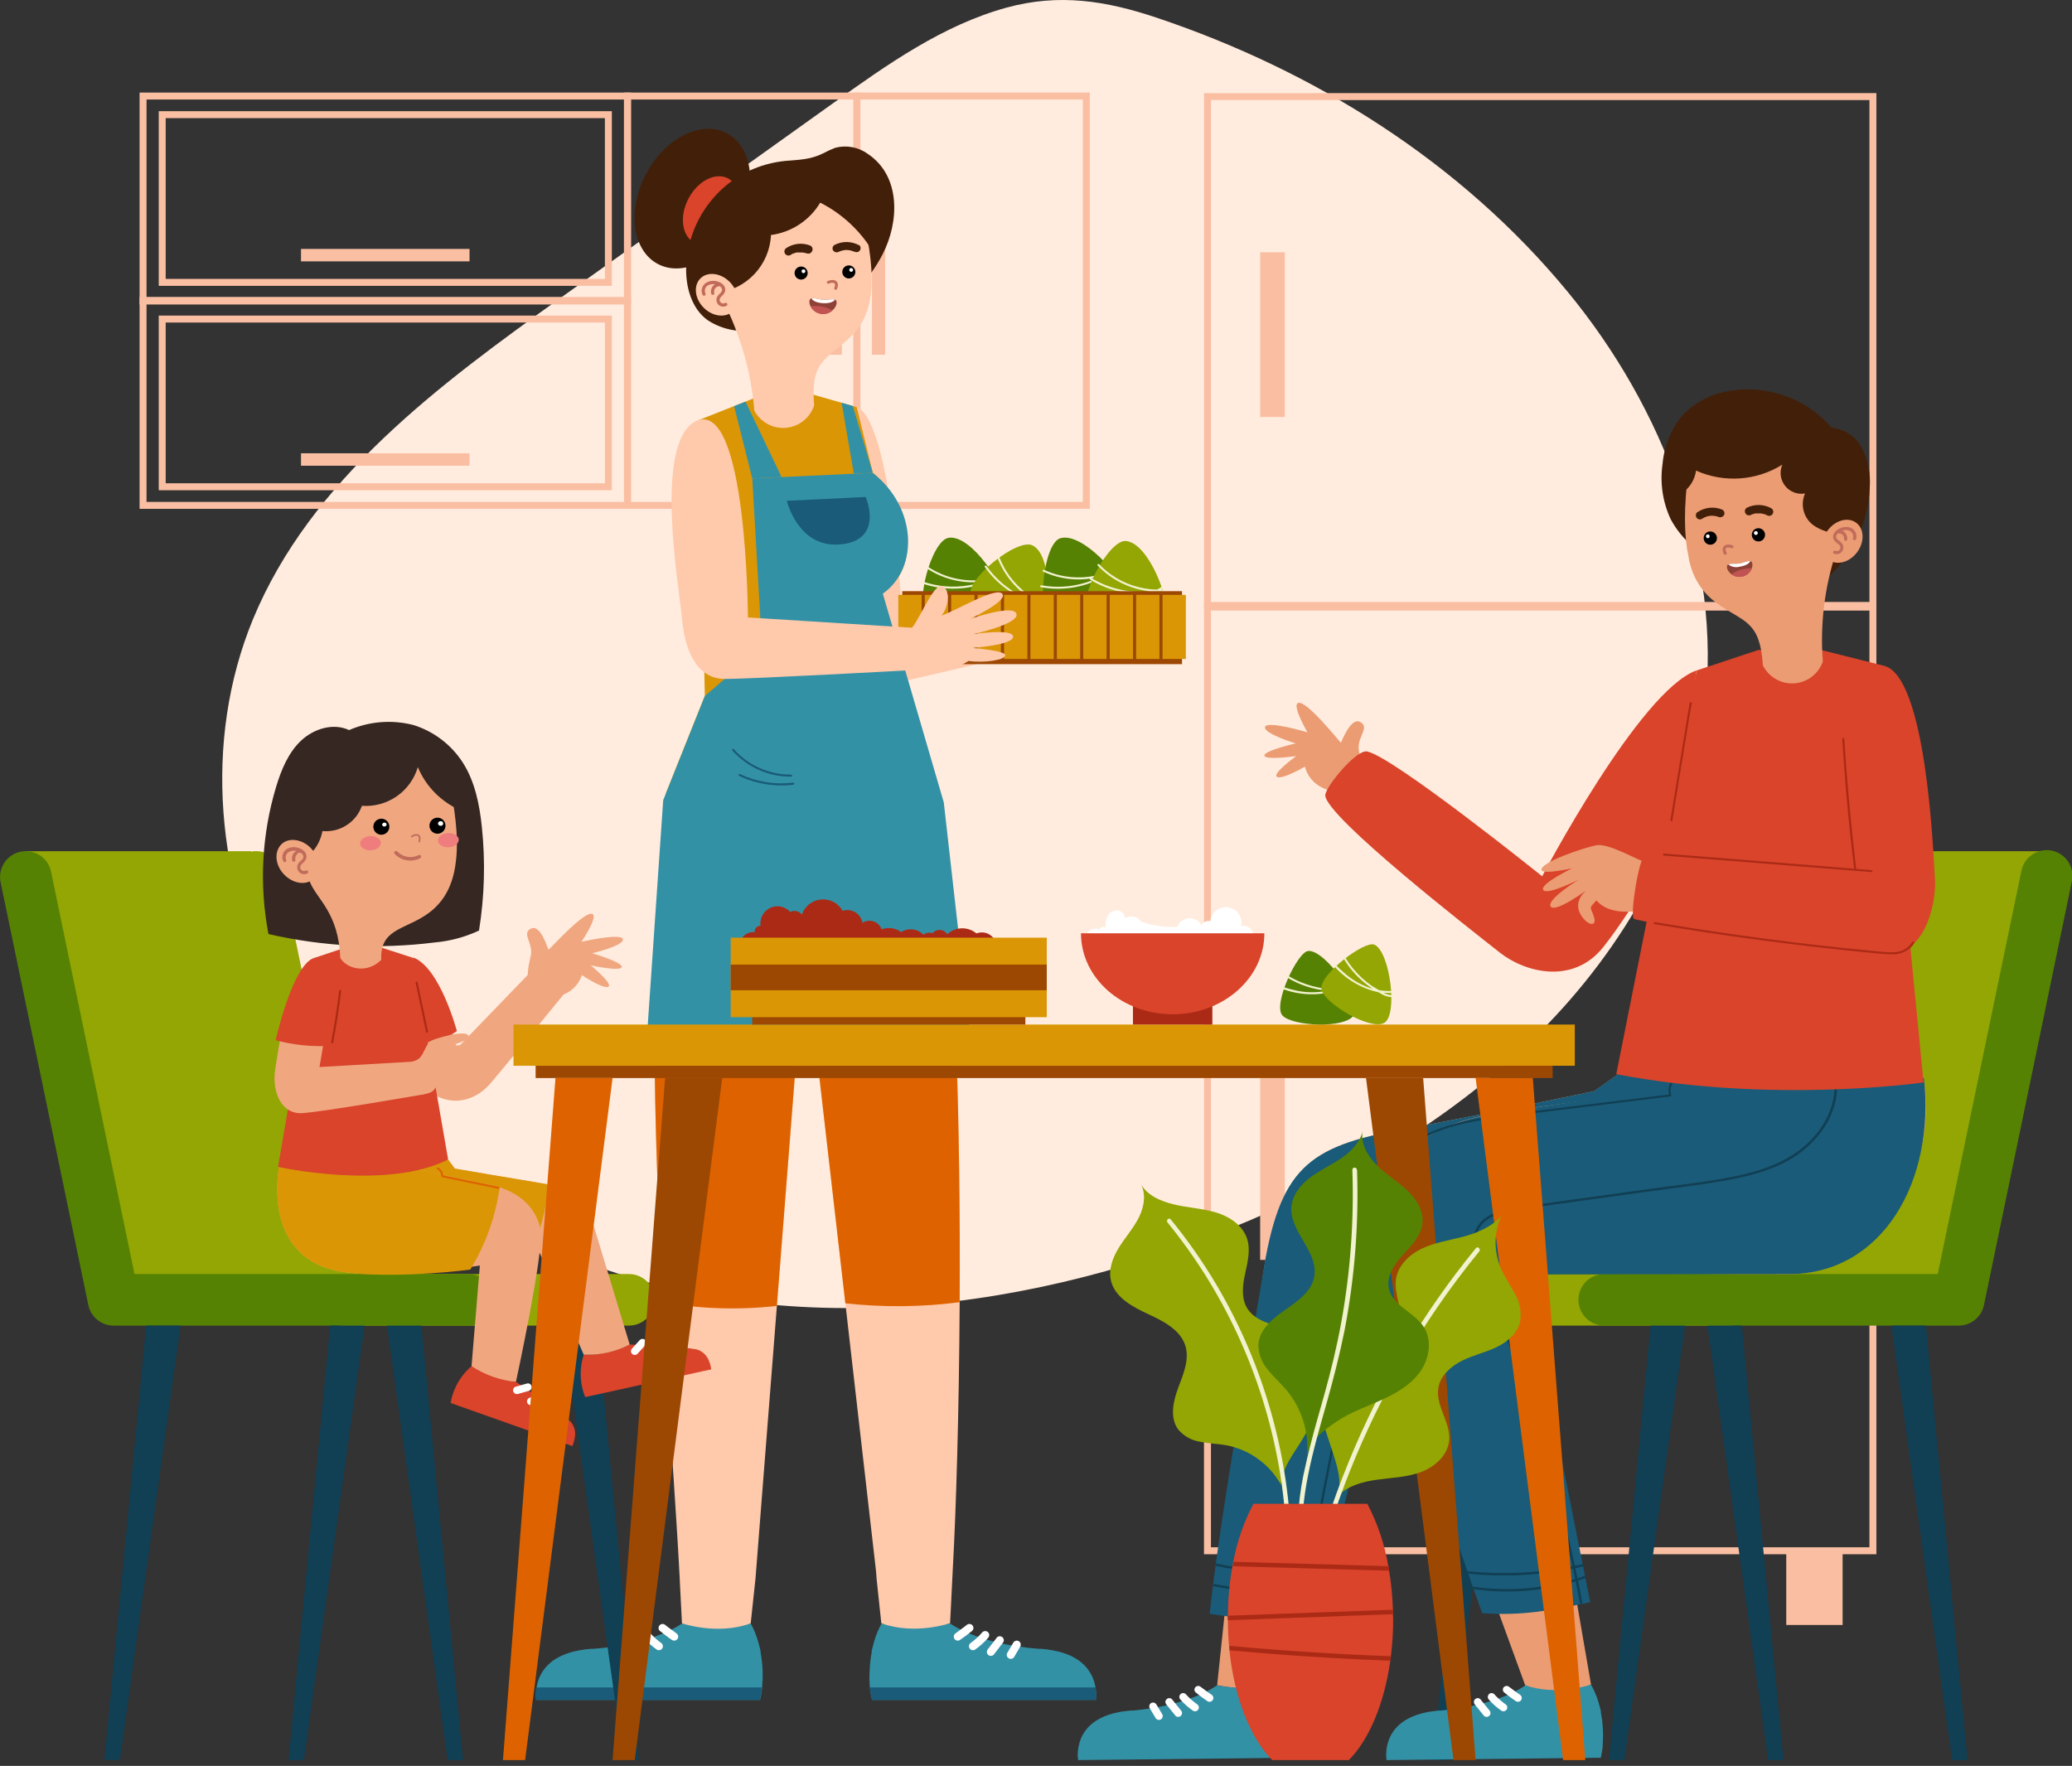 <svg width="298" height="254" viewBox="0 0 298 254" fill="none" xmlns="http://www.w3.org/2000/svg">
<rect x="0" y="0" width="298" height="254" fill="#333333" stroke="none"/>
<g clip-path="url(#clip0_127_3315)">
<path d="M144.726 1.107C135.578 3.631 127.641 9.251 119.916 14.774L80.886 42.661C63.196 55.297 44.682 68.983 36.378 89.081C29.174 106.584 31.073 127.222 39.976 143.921C48.879 160.619 64.316 173.411 81.819 180.614C112.918 193.392 149.006 188.738 179.906 175.464C195.684 168.692 210.696 159.647 222.612 147.294C234.527 134.941 243.211 119.073 245.188 102.02C247.672 80.506 239.227 58.664 225.451 41.953C210.059 23.284 189.092 10.184 166.4 2.562C159.1 0.109 152.328 -0.985 144.726 1.107Z" fill="#FFECDE"/>
<path d="M269.366 13.892H173.662V87.085H269.366V13.892Z" stroke="#FABFA3" stroke-miterlimit="10"/>
<path d="M269.366 87.323H173.662V223.056H269.366V87.323Z" stroke="#FABFA3" stroke-miterlimit="10"/>
<path d="M184.785 150.809H181.238V181.219H184.785V150.809Z" fill="#FABFA3"/>
<path d="M184.785 36.281H181.238V59.977H184.785V36.281Z" fill="#FABFA3"/>
<path d="M186.124 223.062H178.02V233.729H186.124V223.062Z" fill="#FABFA3"/>
<path d="M265.008 223.062H256.904V233.729H265.008V223.062Z" fill="#FABFA3"/>
<path d="M90.246 13.815H20.574V43.298H90.246V13.815Z" stroke="#FABFA3" stroke-miterlimit="10"/>
<path d="M87.497 16.493H23.329V40.614H87.497V16.493Z" stroke="#FABFA3" stroke-miterlimit="10"/>
<path d="M67.528 35.805H43.291V37.594H67.528V35.805Z" fill="#FABFA3"/>
<path d="M90.246 43.208H20.574V72.691H90.246V43.208Z" stroke="#FABFA3" stroke-miterlimit="10"/>
<path d="M87.497 45.892H23.329V70.013H87.497V45.892Z" stroke="#FABFA3" stroke-miterlimit="10"/>
<path d="M67.528 65.198H43.291V66.988H67.528V65.198Z" fill="#FABFA3"/>
<path d="M123.238 13.815H90.246V72.691H123.238V13.815Z" stroke="#FABFA3" stroke-miterlimit="10"/>
<path d="M121.075 34.871H119.176V51.023H121.075V34.871Z" fill="#FABFA3"/>
<path d="M156.236 13.815H123.244V72.691H156.236V13.815Z" stroke="#FABFA3" stroke-miterlimit="10"/>
<path d="M127.306 34.871H125.407V51.023H127.306V34.871Z" fill="#FABFA3"/>
<path d="M125.085 242.503L125.117 242.709C125.117 243.025 125.182 243.353 125.24 243.649C125.298 243.945 125.355 244.209 125.413 244.512H157.6C157.637 244.228 157.654 243.942 157.652 243.655C157.64 243.339 157.61 243.023 157.562 242.709C157.553 242.639 157.538 242.57 157.517 242.503C157.163 240.688 155.843 238.19 151.446 237.385C151.234 237.338 151.019 237.302 150.802 237.276C150.455 237.225 150.114 237.192 149.74 237.16H149.38C140.573 236.478 136.672 233.523 136.672 233.523C133.403 234.112 130.054 234.112 126.785 233.523C126.337 234.34 125.981 235.203 125.722 236.098C125.652 236.368 125.568 236.664 125.491 236.973C125.491 237.031 125.458 237.096 125.439 237.167C125.42 237.237 125.381 237.431 125.355 237.572C125.353 237.613 125.353 237.654 125.355 237.694C125.355 237.727 125.355 237.74 125.355 237.765C125.215 238.483 125.129 239.21 125.098 239.941C125.027 240.793 125.023 241.65 125.085 242.503Z" fill="#3391A6"/>
<path d="M139.827 233.748C139.717 233.644 139.573 233.584 139.421 233.581C139.269 233.59 139.124 233.649 139.009 233.748L138.745 233.961C138.32 234.289 137.889 234.604 137.458 234.913C137.329 234.989 137.235 235.111 137.194 235.255C137.155 235.405 137.176 235.564 137.252 235.699C137.33 235.829 137.455 235.924 137.602 235.962C137.749 236.001 137.905 235.98 138.037 235.905C138.681 235.474 139.247 235.029 139.833 234.566C139.939 234.455 139.999 234.307 140.001 234.154C139.997 234.001 139.935 233.856 139.827 233.748Z" fill="white"/>
<path d="M142.106 234.772C141.995 234.667 141.849 234.608 141.697 234.608C141.545 234.608 141.398 234.667 141.288 234.772C140.869 235.263 140.401 235.709 139.891 236.104L139.64 236.291C139.515 236.371 139.422 236.492 139.376 236.632C139.342 236.783 139.362 236.94 139.434 237.076C139.513 237.207 139.64 237.302 139.788 237.341C139.936 237.379 140.093 237.358 140.226 237.282C140.919 236.796 141.55 236.228 142.106 235.589C142.207 235.478 142.266 235.334 142.273 235.184C142.271 235.03 142.212 234.883 142.106 234.772Z" fill="white"/>
<path d="M144.198 235.519C144.145 235.465 144.081 235.423 144.012 235.394C143.942 235.365 143.867 235.351 143.792 235.351C143.717 235.35 143.642 235.364 143.572 235.393C143.502 235.422 143.439 235.465 143.387 235.519L142.099 237.192C141.996 237.305 141.937 237.451 141.932 237.604C141.934 237.756 141.993 237.901 142.099 238.01C142.208 238.116 142.355 238.176 142.508 238.176C142.661 238.176 142.807 238.116 142.917 238.01L144.204 236.33C144.306 236.218 144.365 236.075 144.372 235.924C144.371 235.848 144.356 235.773 144.326 235.704C144.296 235.634 144.252 235.571 144.198 235.519Z" fill="white"/>
<path d="M146.522 236.059C146.389 235.984 146.232 235.965 146.085 236.005C145.938 236.044 145.813 236.14 145.736 236.272C145.447 236.755 145.163 237.244 144.88 237.727C144.84 237.791 144.814 237.862 144.801 237.937C144.789 238.011 144.792 238.088 144.809 238.161C144.827 238.235 144.858 238.304 144.903 238.365C144.947 238.427 145.002 238.479 145.067 238.518C145.131 238.558 145.202 238.585 145.277 238.597C145.352 238.609 145.428 238.606 145.501 238.589C145.575 238.572 145.644 238.54 145.705 238.496C145.767 238.452 145.819 238.396 145.859 238.332L146.708 236.877C146.752 236.812 146.781 236.738 146.795 236.661C146.809 236.584 146.807 236.505 146.79 236.428C146.773 236.352 146.74 236.28 146.694 236.216C146.647 236.153 146.589 236.099 146.522 236.059Z" fill="white"/>
<path d="M125.111 242.716C125.149 243.018 125.182 243.327 125.246 243.649C125.31 243.971 125.349 244.216 125.42 244.512H157.607C157.644 244.228 157.661 243.942 157.658 243.655C157.647 243.341 157.617 243.027 157.568 242.716H125.111Z" fill="#195B78"/>
<path d="M138.024 187.303C137.934 203.19 137.503 217.243 137.039 225.56C137.007 226.204 136.975 226.802 136.949 227.369C136.769 231.231 136.64 233.478 136.64 233.478C136.64 233.478 131.529 235.235 126.752 233.478L126.076 227.099L125.999 226.056L121.577 187.431L113.202 114.56L113.118 113.794H114.232L134.69 114.148C137.458 133.01 138.159 162.403 138.024 187.303Z" fill="#FFC9AB"/>
<path d="M109.616 242.503V242.709C109.584 243.025 109.545 243.353 109.487 243.649C109.429 243.945 109.371 244.209 109.313 244.512H77.126C77.09 244.228 77.072 243.942 77.075 243.655C77.087 243.339 77.117 243.023 77.165 242.709C77.174 242.639 77.189 242.57 77.21 242.503C77.558 240.688 78.877 238.19 83.274 237.385C83.498 237.338 83.723 237.301 83.95 237.276C84.298 237.225 84.639 237.192 85.012 237.16H85.373C94.179 236.478 98.08 233.523 98.08 233.523C101.352 234.112 104.703 234.112 107.974 233.523C108.421 234.34 108.775 235.203 109.03 236.098C109.107 236.368 109.191 236.664 109.268 236.973C109.268 237.031 109.301 237.096 109.32 237.167C109.339 237.237 109.371 237.431 109.397 237.572C109.4 237.613 109.4 237.654 109.397 237.694C109.397 237.727 109.397 237.74 109.397 237.765C109.537 238.483 109.625 239.21 109.661 239.941C109.713 240.795 109.698 241.652 109.616 242.503Z" fill="#3391A6"/>
<path d="M94.894 233.748C95.002 233.643 95.148 233.583 95.299 233.581C95.45 233.588 95.593 233.647 95.705 233.748L95.969 233.961C96.394 234.289 96.825 234.604 97.256 234.913C97.381 234.993 97.474 235.114 97.52 235.255C97.559 235.405 97.538 235.564 97.462 235.699C97.383 235.83 97.256 235.924 97.108 235.963C96.96 236.001 96.803 235.981 96.67 235.905C96.027 235.474 95.467 235.029 94.881 234.566C94.827 234.512 94.785 234.447 94.756 234.377C94.727 234.306 94.713 234.23 94.713 234.154C94.715 234.078 94.731 234.002 94.762 233.933C94.793 233.863 94.838 233.8 94.894 233.748Z" fill="white"/>
<path d="M92.596 234.772C92.705 234.667 92.85 234.609 93.001 234.609C93.152 234.609 93.298 234.667 93.407 234.772C93.826 235.264 94.296 235.711 94.81 236.104L95.055 236.291C95.181 236.369 95.275 236.49 95.319 236.632C95.358 236.782 95.337 236.942 95.261 237.076C95.183 237.207 95.057 237.302 94.91 237.34C94.763 237.379 94.607 237.358 94.475 237.282C93.78 236.8 93.148 236.231 92.596 235.589C92.492 235.479 92.43 235.335 92.422 235.184C92.423 235.029 92.485 234.881 92.596 234.772Z" fill="white"/>
<path d="M90.497 235.519C90.606 235.412 90.753 235.352 90.906 235.352C91.058 235.352 91.205 235.412 91.314 235.519L92.602 237.192C92.705 237.305 92.764 237.451 92.769 237.604C92.769 237.756 92.709 237.902 92.602 238.009C92.494 238.117 92.348 238.177 92.196 238.177C92.121 238.178 92.046 238.164 91.976 238.135C91.907 238.107 91.844 238.064 91.791 238.01L90.503 236.33C90.402 236.218 90.343 236.075 90.336 235.924C90.336 235.773 90.394 235.628 90.497 235.519Z" fill="white"/>
<path d="M88.173 236.059C88.307 235.984 88.464 235.964 88.612 236.004C88.76 236.044 88.887 236.14 88.965 236.272L89.815 237.727C89.854 237.791 89.881 237.862 89.893 237.937C89.905 238.011 89.903 238.088 89.885 238.161C89.868 238.235 89.836 238.304 89.792 238.365C89.748 238.427 89.692 238.479 89.628 238.518C89.564 238.558 89.492 238.585 89.418 238.597C89.343 238.609 89.267 238.606 89.193 238.589C89.12 238.572 89.05 238.54 88.989 238.496C88.928 238.452 88.876 238.396 88.836 238.332L87.986 236.87C87.945 236.805 87.917 236.732 87.904 236.656C87.891 236.579 87.893 236.501 87.911 236.426C87.928 236.351 87.96 236.279 88.005 236.216C88.05 236.153 88.107 236.1 88.173 236.059Z" fill="white"/>
<path d="M109.59 242.716C109.552 243.018 109.513 243.327 109.449 243.649C109.384 243.971 109.346 244.216 109.275 244.512H77.088C77.046 244.228 77.027 243.942 77.03 243.655C77.041 243.34 77.073 243.026 77.126 242.716H109.59Z" fill="#195B78"/>
<path d="M117.528 113.807L111.734 187.837L108.708 226.41L108.65 227.118L107.968 233.497C103.198 235.248 98.08 233.497 98.08 233.497C98.08 233.497 97.958 231.27 97.771 227.388C97.771 227.047 97.739 226.693 97.72 226.326C97.301 218.118 96.213 203.699 95.344 187.335C94.018 162.428 93.194 133.022 95.988 114.193L117.528 113.807Z" fill="#FFC9AB"/>
<path d="M117.528 113.807L111.734 187.837C106.275 188.454 100.755 188.283 95.344 187.328C94.018 162.422 93.194 133.016 95.988 114.187L117.528 113.807Z" fill="#DE6300"/>
<path d="M138.024 187.303C132.568 188.013 127.046 188.067 121.577 187.463L113.202 114.56C113.536 114.296 113.845 114.045 114.232 113.813L134.69 114.167C137.458 133.01 138.159 162.403 138.024 187.303Z" fill="#DE6300"/>
<path d="M123.218 58.555C128.111 60.383 129.733 88.109 129.733 88.109L156.866 84.632L158.347 91.359C158.347 91.359 135.205 96.76 131.432 97.649C127.66 98.537 119.903 98.293 119.163 91.656C118.422 85.019 123.218 58.555 123.218 58.555Z" fill="#FFC9AB"/>
<path d="M95.737 114.174C120.502 118.036 134.799 114.985 134.799 114.985C133.241 107.505 126.63 85.141 126.63 85.141C131.98 82.927 131.973 73.354 125.529 68.005L123.218 58.555L116.813 56.726L108.618 57.203L100.507 60.421L101.37 100.069L95.737 114.174Z" fill="#DA9604"/>
<path d="M108.193 68.816L109.59 93.02L101.383 100.102L95.383 115.094L92.963 150.313C92.963 150.313 129.334 155.637 139.685 150.313L135.739 115.423L126.971 85.392C132.121 81.755 131.941 73.032 125.51 68.011L108.193 68.816Z" fill="#3391A6"/>
<path d="M113.813 111.418C111.364 111.44 108.978 110.643 107.035 109.153C106.487 108.734 105.982 108.261 105.528 107.743C105.406 107.608 105.2 107.814 105.322 107.949C106.992 109.822 109.24 111.084 111.708 111.534C112.403 111.656 113.108 111.714 113.813 111.708C113.846 111.701 113.876 111.683 113.898 111.657C113.919 111.63 113.931 111.597 113.931 111.563C113.931 111.529 113.919 111.496 113.898 111.47C113.876 111.444 113.846 111.426 113.813 111.418Z" fill="#195B78"/>
<path d="M114.096 112.571C111.474 112.896 108.813 112.469 106.423 111.341C106.256 111.264 106.114 111.515 106.281 111.592C108.712 112.753 111.422 113.199 114.096 112.88C114.277 112.841 114.283 112.551 114.096 112.571Z" fill="#195B78"/>
<path d="M124.506 71.481L113.157 72.034C113.157 72.034 114.747 78.723 120.65 78.317C127.287 77.867 124.506 71.481 124.506 71.481Z" fill="#195B78"/>
<path d="M136.434 77.352C133.949 77.719 131.419 87.31 133.46 88.295C135.501 89.28 143.625 87.137 144.088 85.843C144.552 84.549 139.769 76.862 136.434 77.352Z" fill="#568203"/>
<path d="M143.367 82.952L142.936 83.075C143.034 82.977 143.12 82.869 143.193 82.753C143.215 82.721 143.223 82.682 143.216 82.645C143.208 82.608 143.186 82.575 143.155 82.553C143.123 82.532 143.085 82.524 143.047 82.531C143.01 82.538 142.977 82.56 142.955 82.592C142.787 82.848 142.568 83.067 142.312 83.236C140.791 83.55 139.223 83.559 137.699 83.262C136.175 82.965 134.725 82.367 133.434 81.504C133.28 81.394 133.119 81.639 133.273 81.742C135.582 83.271 138.344 83.966 141.101 83.712L141.43 83.673H141.378C140.717 83.906 140.036 84.078 139.344 84.188C137.123 84.567 134.843 84.381 132.713 83.647C132.696 83.641 132.677 83.638 132.658 83.639C132.639 83.64 132.621 83.645 132.604 83.653C132.587 83.661 132.571 83.672 132.559 83.686C132.546 83.7 132.536 83.717 132.53 83.734C132.524 83.752 132.521 83.771 132.522 83.79C132.523 83.809 132.527 83.827 132.535 83.844C132.543 83.861 132.555 83.876 132.569 83.889C132.583 83.902 132.599 83.912 132.617 83.918C135.449 84.898 138.525 84.921 141.372 83.982C141.742 83.859 142.096 83.693 142.427 83.487C142.756 83.416 143.071 83.338 143.412 83.236C143.599 83.184 143.548 82.901 143.367 82.952Z" fill="#F1F2CE"/>
<path d="M148.524 78.459C146.29 77.3 138.623 83.609 139.692 85.605C140.76 87.6 148.607 90.613 149.747 89.84C150.886 89.068 151.543 80.017 148.524 78.459Z" fill="#93A603"/>
<path d="M150.86 87.059C150.719 87.014 150.577 86.963 150.442 86.905C150.576 86.88 150.707 86.844 150.835 86.795C150.871 86.783 150.9 86.756 150.916 86.722C150.932 86.687 150.934 86.648 150.922 86.612C150.909 86.576 150.882 86.547 150.848 86.531C150.813 86.514 150.774 86.512 150.738 86.525C150.457 86.63 150.156 86.676 149.856 86.66C147.73 85.685 145.938 84.104 144.706 82.115C144.308 81.464 143.971 80.776 143.702 80.062C143.689 80.026 143.663 79.997 143.628 79.981C143.594 79.964 143.554 79.962 143.519 79.975C143.483 79.988 143.453 80.014 143.437 80.049C143.421 80.083 143.419 80.123 143.432 80.159C144.406 82.752 146.239 84.933 148.627 86.338L148.916 86.499H148.865C148.2 86.299 147.553 86.04 146.934 85.727C144.916 84.73 143.179 83.245 141.88 81.407C141.771 81.253 141.533 81.407 141.642 81.568C143.372 84.017 145.861 85.827 148.723 86.718C149.092 86.839 149.475 86.913 149.863 86.937C150.172 87.072 150.506 87.201 150.809 87.31C150.899 87.381 151.041 87.124 150.86 87.059Z" fill="#F1F2CE"/>
<path d="M152.483 77.423C150.081 78.163 149.039 88.025 151.195 88.707C153.352 89.39 161.07 86.023 161.334 84.671C161.598 83.319 155.701 76.438 152.483 77.423Z" fill="#568203"/>
<path d="M160.188 81.909L159.776 82.096C159.855 81.982 159.924 81.861 159.982 81.736C160.059 81.568 159.796 81.446 159.725 81.613C159.596 81.885 159.414 82.128 159.19 82.328C156.988 83.135 154.595 83.272 152.315 82.721C151.573 82.54 150.85 82.286 150.159 81.961C149.985 81.884 149.863 82.141 150.03 82.218C152.544 83.385 155.382 83.653 158.07 82.978L158.386 82.894H158.341C157.723 83.225 157.077 83.498 156.41 83.712C155.047 84.162 153.622 84.395 152.187 84.401C151.377 84.402 150.569 84.328 149.773 84.182C149.754 84.178 149.735 84.179 149.716 84.183C149.698 84.187 149.68 84.194 149.665 84.205C149.649 84.216 149.636 84.23 149.626 84.246C149.616 84.261 149.609 84.279 149.605 84.298C149.602 84.316 149.602 84.335 149.606 84.354C149.61 84.372 149.618 84.39 149.628 84.405C149.639 84.421 149.653 84.434 149.669 84.445C149.685 84.455 149.702 84.462 149.721 84.465C152.67 84.998 155.713 84.545 158.379 83.178C158.727 83.004 159.051 82.788 159.345 82.534C159.667 82.412 159.989 82.283 160.285 82.135C160.452 82.103 160.356 81.826 160.188 81.909Z" fill="#F1F2CE"/>
<path d="M161.913 77.815C159.409 77.622 154.832 86.422 156.596 87.851C158.36 89.28 166.767 88.958 167.54 87.8C168.312 86.641 165.274 78.073 161.913 77.815Z" fill="#93A603"/>
<path d="M167.443 84.806H166.999C167.111 84.73 167.217 84.643 167.314 84.549C167.45 84.42 167.25 84.208 167.121 84.336C166.904 84.541 166.648 84.701 166.368 84.806C164.021 84.755 161.742 84.007 159.821 82.656C159.196 82.217 158.616 81.716 158.09 81.163C157.961 81.028 157.748 81.221 157.877 81.356C159.791 83.36 162.333 84.648 165.081 85.006L165.409 85.038H165.357C164.661 85.122 163.959 85.141 163.259 85.096C161.827 85.017 160.417 84.71 159.081 84.188C158.326 83.895 157.6 83.534 156.912 83.107C156.88 83.095 156.845 83.095 156.813 83.106C156.781 83.117 156.754 83.138 156.736 83.167C156.718 83.195 156.71 83.229 156.714 83.263C156.718 83.296 156.733 83.328 156.757 83.351C159.304 84.93 162.298 85.628 165.28 85.341C165.669 85.302 166.051 85.218 166.42 85.09C166.754 85.09 167.096 85.09 167.437 85.09C167.636 85.083 167.636 84.793 167.443 84.806Z" fill="#F1F2CE"/>
<path d="M169.999 85.032H129.759V95.531H169.999V85.032Z" fill="#9C4803"/>
<path d="M132.552 85.566H129.199V94.784H132.552V85.566Z" fill="#DA9604"/>
<path d="M136.357 85.566H133.003V94.784H136.357V85.566Z" fill="#DA9604"/>
<path d="M140.155 85.566H136.801V94.784H140.155V85.566Z" fill="#DA9604"/>
<path d="M143.953 85.566H140.599V94.784H143.953V85.566Z" fill="#DA9604"/>
<path d="M147.758 85.566H144.404V94.784H147.758V85.566Z" fill="#DA9604"/>
<path d="M151.556 85.566H148.202V94.784H151.556V85.566Z" fill="#DA9604"/>
<path d="M155.354 85.566H152V94.784H155.354V85.566Z" fill="#DA9604"/>
<path d="M159.152 85.566H155.798V94.784H159.152V85.566Z" fill="#DA9604"/>
<path d="M162.956 85.566H159.602V94.784H162.956V85.566Z" fill="#DA9604"/>
<path d="M166.754 85.566H163.4V94.784H166.754V85.566Z" fill="#DA9604"/>
<path d="M170.552 85.566H167.199V94.784H170.552V85.566Z" fill="#DA9604"/>
<path d="M100.159 60.537C93.857 63.46 97.745 84.916 98.087 88.945C98.396 92.686 99.793 97.655 104.247 97.655C108.29 97.655 132.411 96.323 132.411 96.323L132.16 90.355L107.569 88.81C107.569 88.81 107.459 57.409 100.159 60.537Z" fill="#FFC9AB"/>
<path d="M130.737 90.645C131.844 90.259 134.085 83.95 135.462 84.304C136.75 84.632 136.434 87.491 135.385 88.534C137.187 88.051 143.58 84.085 144.217 85.514C144.693 86.577 139.55 89.016 139.55 89.016C139.55 89.016 145.826 86.834 146.193 88.308C146.56 89.782 139.917 91.224 139.917 91.224C139.917 91.224 145.62 90.336 145.71 91.559C145.801 92.782 139.814 93.194 139.814 93.194C139.814 93.194 144.577 93.561 144.584 94.243C144.59 94.926 141.636 95.389 139.305 95.074C137.217 96.361 134.724 96.82 132.314 96.361L130.737 90.645Z" fill="#FFC9AB"/>
<path d="M108.193 68.816L105.58 58.419L107.221 57.769L112.41 68.616L108.193 68.816Z" fill="#3391A6"/>
<path d="M125.529 68.005L122.652 58.394L121.042 57.93L122.8 68.133L125.529 68.005Z" fill="#3391A6"/>
<path d="M106.251 32.091C108.989 26.9 108.221 21.115 104.536 19.171C100.85 17.227 95.643 19.86 92.904 25.052C90.166 30.243 90.933 36.028 94.619 37.972C98.304 39.916 103.512 37.283 106.251 32.091Z" fill="#421F09"/>
<path d="M105.58 32.026C104.234 34.601 101.672 35.889 99.863 34.916C98.054 33.944 97.675 31.118 99.02 28.563C100.365 26.007 102.928 24.7 104.736 25.672C106.545 26.644 106.925 29.47 105.58 32.026Z" fill="#D9442B"/>
<path d="M104.041 27.011C102.433 28.445 101.131 30.187 100.21 32.135C99.29 34.082 98.772 36.195 98.685 38.348C98.589 41.244 99.451 44.399 101.801 46.072C103.152 46.948 104.702 47.468 106.307 47.585C110.46 48.069 114.662 47.273 118.351 45.304C122.039 43.334 125.038 40.285 126.945 36.564C129.321 31.949 129.604 25.363 124.834 22.151C124.162 21.658 123.388 21.322 122.569 21.169C121.75 21.015 120.907 21.047 120.102 21.263C119.504 21.499 118.919 21.77 118.352 22.074C116.536 22.975 114.85 22.982 112.918 23.149C111.37 23.305 109.852 23.684 108.412 24.275C106.815 24.941 105.338 25.865 104.041 27.011Z" fill="#421F09"/>
<path d="M125.33 41.084C125.33 41.141 125.33 41.199 125.33 41.251C125.33 41.302 125.33 41.38 125.33 41.444C125.098 44.663 124.042 46.723 122.471 48.293C121.745 49.015 120.978 49.695 120.173 50.328L119.53 50.843L119.079 51.248C117.56 52.632 116.729 54.126 117.096 58.297C116.815 59.176 116.28 59.952 115.56 60.528C114.839 61.104 113.964 61.455 113.045 61.536C112.126 61.617 111.204 61.425 110.393 60.984C109.583 60.543 108.92 59.873 108.489 59.057C108.155 54.909 107.202 50.834 105.663 46.967C105.387 46.253 105.123 45.648 104.897 45.158C104.473 44.231 104.176 43.723 104.176 43.723C104.176 43.723 103.436 32.599 104.769 29.515C108.039 22.061 121.905 23.284 123.437 28.872C124.969 34.208 125.491 38.116 125.33 41.084Z" fill="#FFC9AB"/>
<path d="M125.439 36.024C123.629 33.087 121.043 30.707 117.965 29.148C117.212 30.408 116.184 31.48 114.957 32.286C113.731 33.092 112.339 33.611 110.884 33.803C110.787 35.904 109.939 37.901 108.494 39.429C107.049 40.958 105.104 41.918 103.011 42.133C102.524 39.45 102.342 36.72 102.47 33.996C102.709 31.305 103.629 28.582 105.528 26.657C107.775 24.385 111.097 23.497 114.296 23.336C116.713 23.114 119.144 23.56 121.326 24.623C123.272 25.689 124.761 27.432 125.51 29.522C126.269 31.627 126.244 33.935 125.439 36.024Z" fill="#421F09"/>
<path d="M101.209 44.264C102.496 45.551 104.382 45.776 105.412 44.746C106.442 43.716 106.224 41.817 104.93 40.53C103.636 39.242 101.75 39.023 100.726 40.053C99.702 41.084 99.915 42.97 101.209 44.264Z" fill="#FFC9AB"/>
<path d="M101.55 40.678C101.816 40.52 102.114 40.425 102.421 40.4C102.729 40.374 103.039 40.419 103.327 40.53C103.606 40.62 103.857 40.782 104.054 41C104.163 41.123 104.24 41.27 104.279 41.429C104.318 41.588 104.318 41.755 104.279 41.914C104.193 42.163 104.042 42.385 103.842 42.558C103.722 42.659 103.621 42.781 103.546 42.918C103.501 43.018 103.489 43.129 103.51 43.236C103.53 43.343 103.583 43.441 103.661 43.517C103.743 43.589 103.845 43.633 103.954 43.645C104.062 43.657 104.171 43.634 104.267 43.581C104.321 43.553 104.384 43.547 104.442 43.563C104.501 43.58 104.551 43.619 104.582 43.671C104.597 43.697 104.607 43.725 104.61 43.755C104.614 43.785 104.612 43.815 104.605 43.843C104.597 43.872 104.583 43.899 104.565 43.922C104.547 43.946 104.524 43.966 104.498 43.98C104.378 44.049 104.244 44.09 104.106 44.103C103.969 44.116 103.832 44.1 103.702 44.057C103.573 44.014 103.453 43.944 103.352 43.852C103.201 43.71 103.098 43.525 103.058 43.321C103.017 43.118 103.042 42.907 103.127 42.719C103.23 42.535 103.362 42.369 103.52 42.229C103.661 42.121 103.77 41.976 103.835 41.811C103.854 41.724 103.852 41.635 103.829 41.549C103.805 41.464 103.761 41.386 103.7 41.322C103.645 41.26 103.582 41.206 103.513 41.161C103.271 41.17 103.041 41.271 102.87 41.444C102.798 41.542 102.749 41.654 102.724 41.773C102.7 41.892 102.701 42.014 102.728 42.133C102.744 42.192 102.736 42.254 102.706 42.307C102.676 42.361 102.626 42.4 102.567 42.416H102.528C102.474 42.418 102.421 42.403 102.376 42.371C102.332 42.34 102.299 42.294 102.284 42.242C102.239 42.056 102.236 41.863 102.275 41.676C102.314 41.489 102.394 41.313 102.509 41.161C102.596 41.051 102.706 40.961 102.831 40.897C102.478 40.82 102.108 40.877 101.795 41.058C101.612 41.17 101.476 41.344 101.411 41.549C101.346 41.753 101.356 41.974 101.44 42.171C101.459 42.198 101.472 42.227 101.479 42.259C101.485 42.291 101.485 42.323 101.478 42.355C101.471 42.386 101.458 42.416 101.439 42.442C101.42 42.468 101.396 42.49 101.368 42.506C101.34 42.522 101.309 42.532 101.277 42.536C101.245 42.54 101.213 42.536 101.182 42.527C101.151 42.517 101.123 42.501 101.099 42.48C101.074 42.459 101.055 42.432 101.041 42.403C100.9 42.103 100.873 41.762 100.967 41.444C101.061 41.126 101.268 40.853 101.55 40.678Z" fill="#C16B5B"/>
<path d="M119.008 40.446C119.208 40.344 119.428 40.285 119.652 40.272C119.852 40.255 120.053 40.302 120.225 40.407C120.309 40.47 120.377 40.551 120.426 40.643C120.475 40.735 120.503 40.837 120.508 40.942C120.514 41.144 120.472 41.345 120.386 41.528C120.341 41.631 120.251 41.714 120.135 41.676C120.109 41.669 120.084 41.657 120.062 41.641C120.041 41.625 120.022 41.604 120.009 41.581C119.995 41.557 119.986 41.532 119.982 41.505C119.978 41.478 119.98 41.451 119.987 41.425C120.051 41.29 120.089 41.143 120.096 40.993C120.098 40.917 120.075 40.843 120.032 40.781C120.008 40.752 119.979 40.727 119.946 40.709C119.913 40.692 119.876 40.681 119.839 40.678H119.562C119.438 40.704 119.317 40.743 119.201 40.794C119.156 40.812 119.106 40.813 119.061 40.798C119.015 40.782 118.976 40.751 118.95 40.71C118.926 40.666 118.919 40.616 118.93 40.567C118.941 40.519 118.968 40.476 119.008 40.446Z" fill="#C16B5B"/>
<path d="M123.553 35.277C123.019 34.983 122.422 34.824 121.813 34.813C121.204 34.802 120.602 34.939 120.057 35.213C119.92 35.28 119.816 35.4 119.766 35.544C119.717 35.689 119.727 35.847 119.794 35.985C119.838 36.057 119.896 36.121 119.964 36.17C120.033 36.221 120.111 36.256 120.194 36.276C120.276 36.296 120.362 36.299 120.446 36.286C120.529 36.272 120.61 36.242 120.682 36.197C120.979 36.064 121.297 35.984 121.622 35.959C122.036 35.941 122.449 36.022 122.826 36.197H122.909C123.036 36.269 123.186 36.29 123.327 36.256C123.469 36.222 123.593 36.136 123.674 36.016C123.756 35.894 123.788 35.747 123.766 35.603C123.743 35.459 123.667 35.329 123.553 35.238V35.277Z" fill="#421F09"/>
<path d="M116.549 35.328C115.984 35.102 115.372 35.016 114.766 35.078C114.161 35.141 113.579 35.351 113.073 35.689C112.945 35.774 112.856 35.906 112.824 36.057C112.793 36.208 112.822 36.364 112.905 36.494C112.991 36.621 113.123 36.711 113.273 36.743C113.423 36.776 113.58 36.748 113.71 36.667C113.811 36.597 113.917 36.532 114.026 36.474H114.09L114.219 36.423C114.335 36.38 114.453 36.343 114.573 36.313C114.573 36.313 114.798 36.249 114.65 36.313C114.704 36.31 114.757 36.31 114.811 36.313C114.927 36.307 115.043 36.307 115.159 36.313H115.397C115.512 36.326 115.625 36.345 115.738 36.371L115.918 36.423H115.989C116.125 36.49 116.282 36.502 116.427 36.456C116.572 36.411 116.694 36.311 116.768 36.178C116.814 36.109 116.846 36.032 116.86 35.95C116.874 35.868 116.871 35.784 116.85 35.704C116.829 35.624 116.792 35.549 116.74 35.484C116.688 35.419 116.623 35.366 116.549 35.328Z" fill="#421F09"/>
<path d="M114.277 39.242C114.27 39.492 114.362 39.735 114.533 39.917C114.705 40.099 114.941 40.206 115.191 40.214C115.44 40.222 115.682 40.13 115.864 39.96C116.046 39.789 116.152 39.553 116.16 39.303C116.167 39.054 116.076 38.812 115.905 38.63C115.734 38.449 115.498 38.342 115.249 38.335C115 38.328 114.758 38.419 114.576 38.589C114.394 38.759 114.287 38.994 114.277 39.242Z" fill="black"/>
<path d="M115.287 39.004C115.286 39.04 115.291 39.076 115.304 39.11C115.316 39.144 115.335 39.175 115.36 39.201C115.384 39.228 115.414 39.249 115.447 39.264C115.48 39.279 115.515 39.287 115.551 39.287C115.623 39.288 115.692 39.26 115.745 39.211C115.798 39.162 115.83 39.095 115.835 39.023C115.835 38.987 115.829 38.951 115.816 38.917C115.803 38.883 115.783 38.852 115.758 38.826C115.733 38.8 115.703 38.779 115.67 38.764C115.636 38.749 115.601 38.741 115.564 38.74C115.528 38.739 115.493 38.744 115.459 38.757C115.426 38.769 115.395 38.788 115.369 38.813C115.343 38.837 115.323 38.867 115.309 38.9C115.295 38.933 115.287 38.968 115.287 39.004Z" fill="white"/>
<path d="M121.139 39.081C121.133 39.267 121.182 39.451 121.28 39.608C121.378 39.766 121.52 39.892 121.689 39.969C121.859 40.046 122.047 40.071 122.23 40.041C122.413 40.011 122.584 39.927 122.72 39.8C122.856 39.673 122.951 39.509 122.993 39.328C123.036 39.147 123.024 38.958 122.958 38.784C122.893 38.609 122.778 38.459 122.627 38.35C122.476 38.242 122.297 38.18 122.111 38.174C121.988 38.169 121.864 38.19 121.749 38.233C121.633 38.276 121.527 38.342 121.437 38.426C121.347 38.51 121.274 38.612 121.223 38.724C121.172 38.837 121.143 38.958 121.139 39.081Z" fill="black"/>
<path d="M122.143 38.811C122.141 38.847 122.147 38.883 122.159 38.917C122.172 38.951 122.191 38.982 122.215 39.008C122.24 39.035 122.27 39.056 122.303 39.071C122.336 39.086 122.371 39.093 122.407 39.094C122.443 39.096 122.479 39.09 122.513 39.078C122.547 39.066 122.578 39.047 122.604 39.022C122.631 38.998 122.652 38.968 122.667 38.935C122.682 38.902 122.69 38.866 122.69 38.83C122.692 38.758 122.665 38.688 122.616 38.635C122.567 38.582 122.499 38.55 122.426 38.547C122.354 38.545 122.284 38.572 122.231 38.621C122.178 38.671 122.147 38.739 122.143 38.811Z" fill="white"/>
<path d="M116.498 43.066C116.768 42.635 117.515 43.066 118.39 43.111C119.266 43.156 120.051 42.809 120.276 43.272C120.553 43.858 119.716 45.203 118.281 45.152C116.845 45.1 116.137 43.62 116.498 43.066Z" fill="#8E4136"/>
<path d="M116.568 44.019C116.862 43.999 117.157 43.999 117.45 44.019C118.255 44.019 119.044 44.242 119.729 44.663C119.535 44.842 119.307 44.98 119.058 45.067C118.809 45.154 118.544 45.19 118.281 45.171C117.917 45.154 117.566 45.037 117.264 44.834C116.962 44.63 116.722 44.349 116.568 44.019Z" fill="#C15353"/>
<path d="M118.364 43.607C117.579 43.562 116.922 43.343 116.704 42.905C117.058 42.783 117.682 43.073 118.39 43.111C119.098 43.15 119.748 42.931 120.09 43.111C119.819 43.498 119.143 43.646 118.364 43.607Z" fill="white"/>
<path d="M49.478 190.669H90.452C91.435 190.669 92.378 190.279 93.074 189.583C93.769 188.888 94.16 187.945 94.16 186.961C94.16 185.978 93.769 185.035 93.074 184.339C92.378 183.644 91.435 183.253 90.452 183.253H52.471L40.465 125.381C40.266 124.418 39.692 123.574 38.87 123.034C38.047 122.495 37.044 122.304 36.082 122.504C35.119 122.703 34.275 123.278 33.735 124.1C33.195 124.922 33.004 125.925 33.204 126.888L45.821 187.715C45.995 188.554 46.455 189.307 47.121 189.845C47.788 190.384 48.621 190.675 49.478 190.669Z" fill="#93A603"/>
<path d="M49.999 186.961H17.465L3.573 122.433H36.107L49.999 186.961Z" fill="#93A603"/>
<path d="M16.357 190.669H67.342C68.325 190.669 69.268 190.279 69.963 189.583C70.659 188.888 71.05 187.945 71.05 186.961C71.05 185.978 70.659 185.035 69.963 184.339C69.268 183.644 68.325 183.253 67.342 183.253H19.344L7.345 125.381C7.246 124.904 7.054 124.452 6.78 124.049C6.507 123.646 6.156 123.302 5.749 123.035C5.342 122.767 4.886 122.583 4.408 122.492C3.93 122.401 3.438 122.405 2.961 122.504C2.484 122.603 2.032 122.794 1.629 123.068C1.226 123.342 0.882 123.693 0.615 124.1C0.347 124.507 0.163 124.962 0.072 125.441C-0.019 125.919 -0.015 126.411 0.084 126.888L12.707 187.715C12.88 188.553 13.338 189.306 14.004 189.845C14.669 190.384 15.501 190.675 16.357 190.669Z" fill="#568203"/>
<path d="M60.608 190.669L66.595 253.164H64.38L55.658 190.669H60.608Z" fill="#113F54"/>
<path d="M21.018 190.669L15.025 253.164H17.246L25.968 190.669H21.018Z" fill="#113F54"/>
<path d="M85.881 190.669L91.868 253.164H89.654L80.924 190.669H85.881Z" fill="#113F54"/>
<path d="M47.482 190.669L41.495 253.164H43.71L52.433 190.669H47.482Z" fill="#113F54"/>
<path d="M83.718 199.534C83.827 200.019 83.975 200.495 84.163 200.956L102.297 196.959C102.242 196.556 102.136 196.162 101.981 195.787C101.842 195.392 101.613 195.035 101.313 194.744C101.012 194.452 100.648 194.234 100.25 194.107C99.077 193.895 97.892 193.762 96.703 193.708C93.87 193.502 90.536 193.399 90.536 193.399C88.489 194.405 86.23 194.902 83.95 194.847C83.465 196.362 83.385 197.978 83.718 199.534Z" fill="#D9442B"/>
<path d="M92.795 192.749C92.695 192.649 92.562 192.589 92.422 192.581C92.276 192.579 92.135 192.635 92.029 192.736L90.915 193.959C90.816 194.058 90.756 194.191 90.748 194.332C90.745 194.403 90.757 194.474 90.782 194.541C90.806 194.607 90.844 194.668 90.893 194.72C90.941 194.772 90.999 194.814 91.064 194.844C91.129 194.873 91.198 194.89 91.269 194.892C91.416 194.896 91.559 194.843 91.668 194.744L92.782 193.521C92.88 193.42 92.939 193.288 92.95 193.148C92.952 193 92.896 192.857 92.795 192.749Z" fill="white"/>
<path d="M95.029 192.755C94.907 192.683 94.762 192.66 94.623 192.691C94.482 192.724 94.359 192.812 94.282 192.935L93.387 194.384C93.33 194.475 93.301 194.582 93.305 194.69C93.309 194.798 93.345 194.902 93.409 194.99C93.472 195.077 93.561 195.143 93.663 195.18C93.764 195.216 93.875 195.222 93.98 195.195C94.119 195.16 94.239 195.072 94.314 194.95C94.61 194.467 94.913 193.985 95.209 193.495C95.282 193.371 95.305 193.224 95.273 193.083C95.238 192.946 95.15 192.828 95.029 192.755Z" fill="white"/>
<path d="M97.224 192.897C97.163 192.858 97.096 192.833 97.025 192.821C96.954 192.81 96.881 192.814 96.812 192.832C96.743 192.848 96.678 192.877 96.621 192.918C96.563 192.959 96.515 193.011 96.477 193.07L95.763 194.358C95.691 194.482 95.668 194.629 95.698 194.77C95.715 194.839 95.745 194.904 95.787 194.962C95.829 195.019 95.882 195.068 95.943 195.105C96.066 195.182 96.214 195.207 96.355 195.175C96.424 195.159 96.489 195.128 96.547 195.086C96.604 195.045 96.653 194.992 96.69 194.931L97.398 193.643C97.473 193.52 97.496 193.372 97.462 193.231C97.447 193.162 97.418 193.097 97.377 193.04C97.336 192.982 97.284 192.934 97.224 192.897Z" fill="white"/>
<path d="M90.561 193.392C88.523 194.447 86.243 194.949 83.95 194.847L77.629 180.221C77.105 180.507 76.547 180.723 75.968 180.865C73.837 181.464 69.447 182.153 61.664 181.168C49.613 179.668 50.398 167.72 50.398 167.72L64.451 166.799L65.417 168.087C65.417 168.087 75.562 169.825 77.79 170.179C78.15 170.237 78.504 170.301 78.845 170.379C81.8 171.022 84.188 172.374 85.334 176.121C85.946 178.123 90.561 193.392 90.561 193.392Z" fill="#F0A780"/>
<path d="M78.845 170.366C78.599 174.023 77.621 177.593 75.968 180.865C73.837 181.464 69.447 182.153 61.664 181.168C49.613 179.668 50.398 167.72 50.398 167.72L64.451 166.799L65.417 168.087C65.417 168.087 75.562 169.825 77.79 170.179C78.156 170.224 78.504 170.288 78.845 170.366Z" fill="#DA9604"/>
<path d="M74.204 198.761C69.942 198.973 67.818 196.502 67.818 196.502L69.015 182.03L67.728 182.223C64.297 182.713 54.905 183.859 49.059 182.906C41.27 181.618 39.094 175.007 40.111 167.913L56.462 167.347C56.462 167.347 66.537 169.632 70.135 170.334C70.719 170.447 71.295 170.595 71.861 170.778C75.8 172.065 77.416 174.743 77.751 177.016C78.221 180.254 74.204 198.761 74.204 198.761Z" fill="#F0A780"/>
<path d="M71.861 170.797C71.282 174.981 69.847 179 67.644 182.603C64.219 183.086 54.885 183.859 49.053 182.906C41.264 181.618 39.088 175.007 40.105 167.913L56.462 167.347C56.462 167.347 66.537 169.632 70.135 170.334C70.719 170.454 71.295 170.608 71.861 170.797Z" fill="#DA9604"/>
<path d="M71.719 170.713L63.749 169.072C63.729 168.838 63.653 168.613 63.528 168.414C63.402 168.216 63.231 168.051 63.029 167.932C62.868 167.836 62.72 168.087 62.88 168.177C63.055 168.279 63.201 168.425 63.303 168.599C63.406 168.774 63.462 168.972 63.466 169.175C63.468 169.205 63.478 169.234 63.496 169.259C63.515 169.283 63.54 169.301 63.569 169.31C63.587 169.327 63.609 169.338 63.634 169.342L71.642 170.99C71.854 171.029 71.931 170.746 71.719 170.713Z" fill="#DE6300"/>
<path d="M65.179 200.358C65.014 200.827 64.887 201.31 64.799 201.8L82.309 207.999C82.472 207.628 82.589 207.239 82.656 206.84C82.748 206.431 82.744 206.007 82.643 205.6C82.543 205.193 82.349 204.816 82.077 204.497C81.193 203.694 80.255 202.952 79.27 202.276C76.978 200.609 74.204 198.761 74.204 198.761C71.923 198.538 69.731 197.763 67.818 196.502C66.616 197.534 65.706 198.863 65.179 200.358Z" fill="#D9442B"/>
<path d="M76.457 199.411C76.429 199.272 76.349 199.15 76.232 199.07C76.172 199.03 76.105 199.002 76.034 198.989C75.963 198.976 75.89 198.977 75.82 198.993L74.223 199.443C74.153 199.458 74.087 199.486 74.028 199.526C73.969 199.567 73.919 199.618 73.88 199.678C73.841 199.738 73.814 199.805 73.801 199.875C73.788 199.945 73.79 200.017 73.805 200.087C73.819 200.157 73.847 200.222 73.886 200.281C73.926 200.34 73.977 200.39 74.037 200.428C74.096 200.469 74.163 200.497 74.234 200.511C74.305 200.526 74.378 200.526 74.448 200.512L76.038 200.061C76.176 200.027 76.297 199.945 76.38 199.83C76.422 199.769 76.45 199.701 76.463 199.629C76.477 199.557 76.475 199.482 76.457 199.411Z" fill="white"/>
<path d="M78.356 200.596C78.289 200.467 78.177 200.369 78.041 200.319C77.908 200.267 77.761 200.267 77.629 200.319L76.097 201.085C75.968 201.15 75.871 201.263 75.825 201.399C75.779 201.535 75.789 201.683 75.852 201.812C75.919 201.939 76.032 202.036 76.167 202.083C76.302 202.134 76.451 202.134 76.586 202.083L78.111 201.317C78.238 201.25 78.335 201.137 78.382 201.001C78.426 200.868 78.417 200.722 78.356 200.596Z" fill="white"/>
<path d="M80.139 201.87C80.108 201.806 80.063 201.749 80.009 201.703C79.955 201.656 79.892 201.621 79.824 201.6C79.692 201.546 79.544 201.546 79.412 201.6L78.124 202.315C77.999 202.381 77.903 202.491 77.854 202.623C77.799 202.758 77.799 202.908 77.854 203.042C77.919 203.17 78.033 203.267 78.169 203.312C78.235 203.34 78.305 203.354 78.375 203.354C78.446 203.354 78.516 203.34 78.581 203.312L79.869 202.598C79.997 202.531 80.096 202.418 80.146 202.282C80.195 202.149 80.192 202.002 80.139 201.87Z" fill="white"/>
<path d="M59.437 137.735C62.79 138.668 65.707 150.79 65.707 150.79L76.65 139.453L81.208 142.859C81.208 142.859 72.028 154.143 70.464 155.92C67.657 159.1 63.441 159.139 60.582 155.92C57.724 152.702 59.437 137.735 59.437 137.735Z" fill="#F0A780"/>
<path d="M76.592 142.337C76.592 142.337 78.807 144.017 81.053 143.045C81.671 142.804 82.227 142.43 82.683 141.95C83.14 141.469 83.484 140.894 83.693 140.264C83.693 140.264 86.77 142.318 87.491 141.925C88.212 141.533 84.98 138.861 84.98 138.861C84.98 138.861 89.222 139.775 89.422 139.099C89.621 138.423 85.167 137.11 85.167 137.11C85.167 137.11 89.795 136.035 89.583 135.089C89.37 134.142 83.635 135.462 83.635 135.462C83.635 135.462 85.971 131.999 85.25 131.49C84.214 130.756 78.942 136.679 78.884 136.602C78.826 136.524 77.751 132.881 76.367 133.563C74.983 134.245 76.624 135.546 76.367 137.297C76.225 138.114 75.279 141.063 76.592 142.337Z" fill="#F0A780"/>
<path d="M59.437 137.735C63.299 139.17 65.707 148.305 65.707 148.305C65.707 148.305 63.35 150.236 58.561 150.075L59.437 137.735Z" fill="#D9442B"/>
<path d="M64.451 166.78C55.581 171.286 39.989 167.842 39.989 167.842L45.139 137.799L47.321 137.078L49.896 136.222H54.615L55.806 136.608L59.417 137.78L64.451 166.78Z" fill="#D9442B"/>
<path d="M45.145 137.799C41.695 139.138 39.995 151.073 39.577 153.847C39.081 157.066 40.485 160.285 43.44 160.111C46.246 159.969 61.033 157.388 61.033 157.388L60.254 152.65L45.95 153.48L47.579 143.857L45.145 137.799Z" fill="#F0A780"/>
<path d="M58.844 152.965C59.166 152.56 59.816 152.74 60.402 152.122C60.988 151.504 61.348 150.081 61.921 149.74C62.494 149.399 67.174 147.976 67.406 149.039C67.548 149.682 64.928 150.326 64.902 150.397C64.876 150.468 68.243 149.998 68.346 150.886C68.449 151.775 64.483 151.807 64.483 151.903C64.483 152 67.528 152.219 67.425 153.062C67.322 153.905 64.387 153.384 64.335 153.461C64.284 153.538 66.569 154.575 66.382 155.141C66.196 155.708 63.357 154.555 63.286 154.671C63.215 154.787 63.061 156.113 62.333 156.847C61.606 157.581 59.353 157.6 58.889 156.937C58.426 156.274 58.439 153.493 58.844 152.965Z" fill="#F0A780"/>
<path d="M45.145 137.799C42.049 138.829 39.648 149.624 39.648 149.624C42.176 150.304 44.797 150.578 47.411 150.436L48.544 143.927L45.145 137.799Z" fill="#D9442B"/>
<path d="M48.776 142.524C48.48 144.987 48.098 147.444 47.63 149.895C47.598 150.075 47.875 150.152 47.914 149.972C48.386 147.5 48.77 145.017 49.066 142.524C49.085 142.337 48.795 142.337 48.776 142.524Z" fill="#AB2A15"/>
<path d="M61.554 148.369C61.061 146.013 60.563 143.653 60.061 141.288C60.022 141.108 59.739 141.185 59.778 141.365C60.28 143.721 60.78 146.082 61.278 148.446C61.316 148.627 61.593 148.549 61.554 148.369Z" fill="#AB2A15"/>
<path d="M50.205 105.013C47.933 103.938 45.1 104.82 43.279 106.552C41.457 108.283 40.465 110.704 39.732 113.105C37.643 119.991 37.259 127.281 38.611 134.348C46.448 136.152 54.541 136.561 62.52 135.559C64.728 135.367 66.886 134.787 68.893 133.846C69.683 128.927 69.822 123.925 69.305 118.97C68.97 115.751 68.32 112.442 66.569 109.7C64.914 107.124 62.408 105.211 59.488 104.292C56.4 103.488 53.132 103.742 50.205 105.013Z" fill="#362722"/>
<path d="M65.616 123.424C65.301 126.939 64.117 129.147 62.398 130.718C58.954 133.833 54.596 133.145 54.834 138.056C52.903 140.033 49.98 139.479 48.937 137.792C48.699 131.291 45.602 129.385 44.585 126.894C44.27 126.128 44.025 125.607 43.942 125.433L43.897 125.336C43.897 125.336 43.864 124.287 43.897 122.761V122.175C43.897 118.564 44.109 112.88 45.1 110.833C48.738 103.333 62.887 105.142 64.264 110.903C65.513 116.375 65.925 120.392 65.616 123.424Z" fill="#F0A780"/>
<path d="M66.273 116.568C63.482 115.376 61.265 113.143 60.093 110.343C59.588 112.049 58.516 113.53 57.053 114.541C55.591 115.553 53.826 116.034 52.053 115.905C51.648 117.059 50.868 118.044 49.837 118.702C48.807 119.36 47.586 119.654 46.369 119.536C46.202 120.465 45.825 121.343 45.267 122.104C44.71 122.865 43.985 123.488 43.15 123.926C42.043 120.811 40.91 117.437 41.573 114.206C42.138 111.752 43.554 109.579 45.57 108.071C47.583 106.58 49.93 105.603 52.407 105.226C54.907 104.741 57.491 104.929 59.894 105.773C61.088 106.204 62.181 106.876 63.105 107.747C64.029 108.619 64.763 109.671 65.262 110.839C65.933 112.675 66.275 114.614 66.273 116.568Z" fill="#362722"/>
<path d="M40.819 125.742C42.107 127.119 44.038 127.415 45.1 126.385C46.163 125.355 46.047 123.437 44.779 122.066C43.51 120.695 41.56 120.392 40.491 121.422C39.423 122.452 39.532 124.364 40.819 125.742Z" fill="#F0A780"/>
<path d="M41.296 122.085C41.575 121.938 41.885 121.857 42.201 121.848C42.517 121.839 42.83 121.902 43.118 122.034C43.401 122.136 43.652 122.311 43.845 122.542C43.951 122.672 44.023 122.825 44.057 122.989C44.091 123.152 44.084 123.322 44.038 123.482C43.941 123.734 43.779 123.956 43.568 124.126C43.44 124.223 43.331 124.343 43.246 124.48C43.191 124.583 43.17 124.702 43.187 124.818C43.204 124.934 43.259 125.041 43.343 125.124C43.426 125.207 43.533 125.261 43.649 125.278C43.765 125.295 43.883 125.275 43.987 125.22C44.014 125.206 44.043 125.197 44.074 125.194C44.104 125.191 44.135 125.194 44.164 125.203C44.194 125.212 44.221 125.227 44.245 125.246C44.268 125.266 44.288 125.29 44.302 125.317C44.316 125.344 44.325 125.373 44.328 125.404C44.331 125.434 44.328 125.465 44.319 125.495C44.31 125.524 44.296 125.551 44.276 125.575C44.257 125.598 44.233 125.618 44.206 125.632C44.081 125.7 43.942 125.737 43.8 125.742C43.66 125.75 43.519 125.729 43.387 125.68C43.255 125.632 43.135 125.556 43.034 125.458C42.887 125.305 42.791 125.111 42.758 124.901C42.726 124.691 42.76 124.477 42.854 124.287C42.965 124.1 43.109 123.934 43.279 123.798C43.426 123.693 43.541 123.551 43.613 123.386C43.636 123.299 43.638 123.208 43.617 123.12C43.597 123.033 43.556 122.952 43.498 122.883C43.452 122.806 43.384 122.743 43.304 122.703C43.224 122.663 43.133 122.646 43.044 122.656C42.954 122.665 42.869 122.7 42.799 122.757C42.729 122.813 42.676 122.888 42.648 122.974C42.569 123.071 42.514 123.184 42.485 123.305C42.456 123.427 42.454 123.553 42.48 123.675C42.492 123.737 42.479 123.8 42.444 123.852C42.409 123.904 42.355 123.94 42.294 123.952H42.255C42.2 123.955 42.145 123.937 42.101 123.903C42.058 123.869 42.028 123.82 42.017 123.765C41.975 123.573 41.978 123.374 42.024 123.184C42.071 122.993 42.161 122.815 42.287 122.665C42.384 122.558 42.499 122.471 42.629 122.407C42.269 122.314 41.887 122.36 41.56 122.536C41.368 122.643 41.221 122.817 41.147 123.023C41.072 123.23 41.075 123.457 41.154 123.662C41.17 123.689 41.18 123.719 41.183 123.75C41.187 123.78 41.184 123.812 41.175 123.841C41.166 123.871 41.151 123.898 41.13 123.922C41.11 123.945 41.086 123.964 41.058 123.978C41.031 123.992 41.001 124.001 40.971 124.005C40.94 124.008 40.909 124.004 40.88 123.995C40.85 123.987 40.823 123.972 40.8 123.952C40.776 123.933 40.757 123.908 40.742 123.881C40.589 123.568 40.56 123.207 40.663 122.873C40.766 122.54 40.992 122.258 41.296 122.085Z" fill="#C16B5B"/>
<path d="M60.312 121.171C60.338 121.17 60.362 121.161 60.382 121.145C60.402 121.128 60.416 121.106 60.421 121.081C60.608 120.309 60.338 120.057 60.074 119.987C59.911 119.959 59.745 119.967 59.586 120.01C59.427 120.053 59.279 120.131 59.153 120.238C59.14 120.246 59.128 120.256 59.119 120.269C59.11 120.281 59.104 120.296 59.101 120.311C59.098 120.326 59.098 120.342 59.102 120.357C59.105 120.372 59.112 120.386 59.121 120.399C59.139 120.423 59.166 120.44 59.195 120.446C59.225 120.452 59.256 120.446 59.282 120.431C59.381 120.345 59.497 120.281 59.622 120.243C59.748 120.205 59.88 120.195 60.009 120.212C60.248 120.276 60.306 120.553 60.196 121.03C60.191 121.044 60.19 121.06 60.191 121.075C60.193 121.091 60.198 121.106 60.206 121.119C60.214 121.133 60.224 121.144 60.237 121.153C60.25 121.162 60.264 121.168 60.28 121.171H60.312Z" fill="#C16B5B"/>
<path d="M65.983 120.772C65.983 121.339 65.34 121.834 64.535 121.873C63.73 121.911 63.016 121.487 62.983 120.914C62.951 120.341 63.627 119.851 64.432 119.813C65.237 119.774 65.958 120.206 65.983 120.772Z" fill="#F07D7D"/>
<path d="M54.789 121.21C54.789 121.783 54.145 122.278 53.34 122.317C52.536 122.356 51.821 121.924 51.789 121.358C51.757 120.791 52.433 120.296 53.237 120.257C54.042 120.218 54.763 120.643 54.789 121.21Z" fill="#F07D7D"/>
<path d="M56.797 122.446C56.823 122.425 56.853 122.41 56.885 122.401C56.917 122.393 56.951 122.39 56.984 122.394C57.017 122.399 57.048 122.409 57.077 122.426C57.106 122.442 57.131 122.464 57.151 122.491C57.543 122.892 58.054 123.157 58.608 123.246C59.162 123.335 59.73 123.244 60.228 122.986C60.524 122.838 60.711 123.308 60.421 123.456C59.822 123.757 59.141 123.856 58.48 123.74C57.82 123.624 57.214 123.299 56.752 122.813C56.73 122.786 56.714 122.755 56.705 122.722C56.696 122.689 56.693 122.654 56.697 122.62C56.701 122.585 56.712 122.552 56.729 122.523C56.747 122.493 56.77 122.467 56.797 122.446Z" fill="#C16B5B"/>
<path d="M53.694 118.867C53.685 119.094 53.745 119.32 53.864 119.514C53.983 119.709 54.158 119.863 54.365 119.958C54.573 120.053 54.803 120.085 55.029 120.049C55.254 120.012 55.463 119.91 55.63 119.755C55.797 119.6 55.915 119.398 55.967 119.176C56.02 118.954 56.005 118.722 55.925 118.508C55.846 118.294 55.704 118.109 55.519 117.976C55.334 117.842 55.113 117.767 54.885 117.759C54.581 117.751 54.286 117.862 54.063 118.069C53.84 118.276 53.708 118.563 53.694 118.867Z" fill="black"/>
<path d="M54.943 118.538C54.941 118.582 54.948 118.626 54.964 118.667C54.979 118.709 55.002 118.746 55.032 118.779C55.062 118.811 55.098 118.837 55.138 118.856C55.178 118.874 55.221 118.884 55.265 118.886C55.309 118.888 55.353 118.881 55.394 118.865C55.435 118.85 55.473 118.827 55.506 118.797C55.538 118.767 55.564 118.731 55.582 118.691C55.601 118.651 55.611 118.608 55.613 118.564C55.593 118.494 55.55 118.433 55.492 118.389C55.434 118.345 55.364 118.321 55.291 118.321C55.218 118.321 55.147 118.345 55.089 118.389C55.031 118.433 54.989 118.494 54.969 118.564L54.943 118.538Z" fill="white"/>
<path d="M61.767 118.725C61.759 118.953 61.82 119.178 61.94 119.372C62.061 119.565 62.236 119.719 62.444 119.813C62.652 119.907 62.883 119.937 63.108 119.9C63.333 119.862 63.542 119.759 63.708 119.603C63.874 119.446 63.99 119.244 64.041 119.022C64.093 118.8 64.077 118.567 63.996 118.354C63.915 118.141 63.772 117.956 63.586 117.824C63.4 117.692 63.179 117.618 62.951 117.611C62.8 117.606 62.65 117.631 62.508 117.684C62.367 117.737 62.237 117.818 62.127 117.922C62.017 118.025 61.929 118.149 61.867 118.287C61.805 118.425 61.771 118.574 61.767 118.725Z" fill="black"/>
<path d="M62.996 118.422C62.995 118.466 63.002 118.51 63.017 118.551C63.032 118.593 63.055 118.631 63.085 118.663C63.115 118.695 63.151 118.721 63.191 118.74C63.231 118.758 63.274 118.768 63.318 118.77C63.368 118.784 63.42 118.787 63.471 118.777C63.522 118.768 63.57 118.747 63.612 118.715C63.653 118.684 63.687 118.644 63.71 118.597C63.733 118.551 63.745 118.5 63.745 118.448C63.745 118.396 63.733 118.345 63.71 118.299C63.687 118.252 63.653 118.212 63.612 118.181C63.57 118.15 63.522 118.129 63.471 118.119C63.42 118.11 63.368 118.112 63.318 118.126C63.238 118.127 63.16 118.158 63.101 118.213C63.041 118.268 63.004 118.342 62.996 118.422Z" fill="white"/>
<path d="M49.427 147.79L49.343 147.822H49.382L49.427 147.79Z" fill="#F0A086"/>
<path d="M248.529 190.669H207.548C206.565 190.669 205.622 190.279 204.926 189.583C204.231 188.888 203.84 187.945 203.84 186.961C203.84 185.978 204.231 185.035 204.926 184.339C205.622 183.644 206.565 183.253 207.548 183.253H245.529L257.535 125.381C257.633 124.904 257.825 124.452 258.099 124.049C258.373 123.646 258.723 123.302 259.131 123.035C259.538 122.767 259.993 122.583 260.472 122.492C260.95 122.401 261.442 122.405 261.918 122.504C262.395 122.603 262.848 122.794 263.25 123.068C263.653 123.342 263.998 123.693 264.265 124.1C264.532 124.507 264.717 124.962 264.808 125.441C264.899 125.919 264.895 126.411 264.796 126.888L252.172 187.715C252 188.552 251.542 189.304 250.878 189.843C250.214 190.381 249.384 190.673 248.529 190.669Z" fill="#93A603"/>
<path d="M248.007 186.961H280.535L294.427 122.433H261.899L248.007 186.961Z" fill="#93A603"/>
<path d="M281.675 190.669H230.723C230.236 190.669 229.754 190.573 229.304 190.387C228.854 190.201 228.445 189.928 228.101 189.583C227.757 189.239 227.483 188.83 227.297 188.38C227.111 187.93 227.015 187.448 227.015 186.961C227.015 186.474 227.111 185.992 227.297 185.542C227.483 185.092 227.757 184.684 228.101 184.339C228.445 183.995 228.854 183.722 229.304 183.536C229.754 183.349 230.236 183.253 230.723 183.253H278.688L290.7 125.381C290.781 124.888 290.962 124.417 291.23 123.995C291.498 123.574 291.849 123.211 292.261 122.928C292.673 122.645 293.138 122.449 293.628 122.351C294.118 122.252 294.623 122.254 295.112 122.355C295.601 122.457 296.065 122.656 296.475 122.942C296.886 123.227 297.234 123.592 297.499 124.016C297.765 124.439 297.942 124.912 298.02 125.405C298.099 125.899 298.076 126.403 297.955 126.888L285.338 187.715C285.163 188.555 284.703 189.309 284.035 189.847C283.367 190.386 282.533 190.677 281.675 190.669Z" fill="#568203"/>
<path d="M237.392 190.669L231.405 253.164H233.62L242.342 190.669H237.392Z" fill="#113F54"/>
<path d="M276.988 190.669L282.975 253.164H280.754L272.032 190.669H276.988Z" fill="#113F54"/>
<path d="M212.119 190.669L206.132 253.164H208.353L217.075 190.669H212.119Z" fill="#113F54"/>
<path d="M250.518 190.669L256.505 253.164H254.29L245.567 190.669H250.518Z" fill="#113F54"/>
<path d="M259.575 154.697C259.575 178.985 222.882 183.08 222.882 183.08L200.75 184.541L187.09 233.085L184.515 242.297C181.168 243.681 175.052 242.4 175.052 242.4C175.052 242.4 175.483 238.203 176.14 232.036C177.756 216.805 180.691 189.511 181.638 183.453C184.045 168.068 188.075 164.913 201.767 162.435C211.469 160.69 229.268 156.95 229.268 156.95L232.931 154.375L259.575 154.697Z" fill="#EB9C73"/>
<path d="M259.575 154.697C259.575 178.985 222.882 183.08 222.882 183.08L201.111 185.294L190.721 226.983L190.637 227.324L190.128 229.377L190.038 229.719L189.034 233.768C188.5 233.768 187.875 233.71 187.193 233.658L186.852 233.626C182.848 233.311 176.97 232.59 173.977 232.133C174.106 230.845 174.267 229.558 174.441 228.122C174.441 228.013 174.441 227.897 174.486 227.787C174.589 226.944 174.705 226.088 174.82 225.212C174.82 225.103 174.82 224.987 174.865 224.871C176.964 209.421 180.781 188.641 181.593 183.459C184 168.074 188.03 164.913 201.722 162.441C211.423 160.697 229.223 156.957 229.223 156.957L232.886 154.382L259.575 154.697Z" fill="#195B78"/>
<path d="M190.167 229.377L190.077 229.719C189.35 229.719 188.616 229.667 187.882 229.628H187.534H187.116C182.871 229.381 178.643 228.891 174.453 228.161C174.453 228.051 174.453 227.935 174.499 227.826L176.295 228.122C180.038 228.707 183.809 229.102 187.592 229.307H187.94C188.661 229.326 189.401 229.358 190.167 229.377Z" fill="#113F54"/>
<path d="M190.74 226.983L190.656 227.324L188.281 227.131L187.94 227.098H187.65C183.359 226.669 179.08 226.047 174.814 225.232C174.814 225.122 174.814 225.006 174.859 224.89C175.606 225.036 176.352 225.178 177.099 225.315C180.708 225.955 184.341 226.444 187.998 226.783H188.339C189.137 226.86 189.942 226.925 190.74 226.983Z" fill="#113F54"/>
<path d="M197.39 183.833L197.081 185.056C196.257 188.373 195.463 191.693 194.699 195.015C193.935 198.336 193.199 201.671 192.491 205.018C191.783 208.357 191.107 211.705 190.463 215.061C189.82 218.417 189.206 221.775 188.622 225.135C188.526 225.689 188.429 226.236 188.339 226.789L188.281 227.131C188.159 227.852 188.036 228.566 187.921 229.287L187.863 229.628C187.637 230.974 187.425 232.313 187.219 233.658L186.878 233.626C187.084 232.287 187.303 230.948 187.521 229.609L187.579 229.268C187.695 228.547 187.818 227.819 187.946 227.098C187.946 226.983 187.946 226.873 188.004 226.757C188.172 225.772 188.339 224.787 188.513 223.803C189.105 220.438 189.727 217.08 190.38 213.728C191.032 210.376 191.714 207.031 192.427 203.692C193.135 200.349 193.877 197.017 194.654 193.695C195.431 190.373 196.233 187.056 197.062 183.743C197.107 183.524 197.441 183.614 197.39 183.833Z" fill="#113F54"/>
<path d="M230.504 250.904V251.104C230.504 251.406 230.439 251.696 230.388 252.005C230.336 252.314 230.285 252.546 230.234 252.829L199.418 253.164C199.38 252.893 199.361 252.619 199.36 252.346C199.37 252.042 199.396 251.739 199.437 251.438C199.437 251.38 199.437 251.31 199.476 251.239C199.797 249.501 201.033 247.093 205.237 246.275C205.449 246.227 205.664 246.19 205.881 246.166C206.209 246.115 206.525 246.082 206.891 246.044H207.239C215.659 245.291 219.361 242.426 219.361 242.426C222.498 242.956 225.705 242.921 228.83 242.323C229.266 243.094 229.615 243.91 229.873 244.756C229.944 245.02 230.028 245.297 230.105 245.593C230.105 245.651 230.105 245.709 230.156 245.78C230.208 245.851 230.214 246.031 230.24 246.16C230.243 246.2 230.243 246.241 230.24 246.282C230.24 246.314 230.24 246.327 230.24 246.353C230.382 247.038 230.473 247.733 230.51 248.432C230.574 249.255 230.572 250.081 230.504 250.904Z" fill="#3391A6"/>
<path d="M216.303 242.664C216.353 242.612 216.413 242.571 216.479 242.542C216.546 242.513 216.617 242.498 216.689 242.497C216.835 242.504 216.973 242.561 217.082 242.658L217.339 242.851C217.745 243.16 218.163 243.462 218.588 243.752C218.707 243.828 218.798 243.941 218.846 244.074C218.881 244.217 218.863 244.368 218.794 244.499C218.721 244.626 218.601 244.719 218.46 244.757C218.319 244.796 218.168 244.777 218.041 244.705C217.449 244.306 216.876 243.881 216.309 243.417C216.258 243.366 216.217 243.306 216.189 243.239C216.161 243.172 216.147 243.1 216.147 243.028C216.147 242.955 216.161 242.884 216.189 242.817C216.217 242.75 216.258 242.689 216.309 242.638L216.303 242.664Z" fill="white"/>
<path d="M214.127 243.688C214.231 243.585 214.371 243.528 214.517 243.528C214.662 243.528 214.802 243.585 214.906 243.688C215.316 244.15 215.771 244.571 216.264 244.943C216.339 245.007 216.419 245.065 216.503 245.117C216.625 245.192 216.716 245.308 216.76 245.445C216.798 245.588 216.78 245.74 216.709 245.87C216.633 245.994 216.513 246.085 216.373 246.123C216.233 246.162 216.083 246.145 215.955 246.076C215.286 245.619 214.676 245.08 214.14 244.473C214.037 244.369 213.98 244.229 213.98 244.084C213.98 243.938 214.037 243.798 214.14 243.694L214.127 243.688Z" fill="white"/>
<path d="M212.132 244.422C212.234 244.318 212.372 244.258 212.518 244.254C212.59 244.253 212.662 244.266 212.73 244.292C212.797 244.319 212.858 244.358 212.91 244.409L214.198 246.005C214.298 246.11 214.358 246.247 214.365 246.391C214.365 246.538 214.307 246.679 214.204 246.784C214.102 246.887 213.963 246.947 213.818 246.951C213.745 246.952 213.673 246.938 213.606 246.91C213.538 246.882 213.477 246.842 213.425 246.791L212.138 245.2C212.043 245.093 211.986 244.957 211.977 244.814C211.977 244.669 212.033 244.528 212.132 244.422Z" fill="white"/>
<path d="M209.917 244.962C210.043 244.891 210.192 244.871 210.333 244.907C210.473 244.943 210.594 245.032 210.67 245.155L211.501 246.546C211.578 246.669 211.604 246.818 211.572 246.959C211.54 247.101 211.453 247.225 211.33 247.302C211.207 247.38 211.058 247.406 210.917 247.374C210.775 247.342 210.651 247.255 210.574 247.132L209.743 245.748C209.701 245.685 209.672 245.615 209.658 245.541C209.644 245.467 209.645 245.391 209.661 245.318C209.677 245.244 209.708 245.175 209.753 245.114C209.797 245.052 209.853 245.001 209.917 244.962Z" fill="white"/>
<path d="M186.144 250.904V251.104C186.144 251.406 186.079 251.696 186.028 252.005C185.976 252.314 185.925 252.546 185.873 252.829L155.058 253.164C155.02 252.893 155.001 252.619 155 252.346C155.01 252.042 155.036 251.739 155.077 251.438C155.087 251.371 155.102 251.304 155.122 251.239C155.437 249.501 156.673 247.093 160.877 246.275C161.089 246.227 161.304 246.19 161.521 246.166C161.849 246.115 162.164 246.082 162.531 246.044H162.879C171.306 245.291 175.007 242.426 175.007 242.426C178.142 242.956 181.347 242.921 184.47 242.323C184.906 243.094 185.255 243.91 185.513 244.756C185.59 245.02 185.667 245.297 185.745 245.593C185.745 245.651 185.777 245.709 185.796 245.78C185.815 245.851 185.854 246.031 185.88 246.16C185.882 246.2 185.882 246.241 185.88 246.282C185.88 246.314 185.88 246.327 185.88 246.353C186.021 247.038 186.114 247.733 186.157 248.432C186.218 249.255 186.213 250.082 186.144 250.904Z" fill="#3391A6"/>
<path d="M171.943 242.664C171.993 242.612 172.053 242.571 172.119 242.542C172.186 242.513 172.257 242.498 172.329 242.497C172.474 242.504 172.613 242.561 172.722 242.658L172.979 242.851C173.385 243.16 173.803 243.462 174.228 243.752C174.351 243.824 174.442 243.939 174.486 244.074C174.524 244.217 174.506 244.369 174.434 244.499C174.361 244.626 174.241 244.719 174.1 244.757C173.959 244.796 173.808 244.777 173.681 244.705C173.089 244.306 172.516 243.881 171.949 243.417C171.848 243.314 171.788 243.176 171.782 243.031C171.788 242.893 171.845 242.762 171.943 242.664Z" fill="white"/>
<path d="M169.773 243.688C169.877 243.585 170.017 243.528 170.163 243.528C170.309 243.528 170.449 243.585 170.552 243.688C170.96 244.15 171.413 244.571 171.904 244.943C171.979 245.007 172.059 245.065 172.142 245.117C172.265 245.192 172.356 245.308 172.4 245.445C172.438 245.588 172.42 245.74 172.348 245.87C172.274 245.996 172.154 246.087 172.014 246.126C171.873 246.164 171.723 246.146 171.595 246.076C170.927 245.617 170.318 245.079 169.78 244.473C169.678 244.369 169.619 244.232 169.613 244.087C169.612 243.938 169.669 243.794 169.773 243.688Z" fill="white"/>
<path d="M167.771 244.422C167.874 244.318 168.012 244.258 168.158 244.254C168.23 244.252 168.303 244.264 168.37 244.29C168.438 244.317 168.499 244.357 168.55 244.409L169.838 246.005C169.938 246.11 169.997 246.247 170.005 246.391C170.005 246.538 169.947 246.679 169.844 246.784C169.741 246.887 169.603 246.947 169.458 246.951C169.385 246.952 169.313 246.938 169.246 246.91C169.178 246.882 169.117 246.842 169.065 246.79L167.778 245.2C167.677 245.096 167.618 244.959 167.61 244.814C167.613 244.668 167.67 244.527 167.771 244.422Z" fill="white"/>
<path d="M165.557 244.962C165.683 244.891 165.832 244.871 165.973 244.907C166.113 244.943 166.234 245.032 166.31 245.155C166.593 245.619 166.864 246.082 167.141 246.546C167.218 246.669 167.244 246.818 167.212 246.959C167.18 247.101 167.093 247.225 166.97 247.302C166.847 247.38 166.698 247.406 166.556 247.374C166.415 247.342 166.291 247.255 166.214 247.132L165.383 245.748C165.342 245.685 165.313 245.615 165.3 245.541C165.286 245.467 165.288 245.391 165.304 245.318C165.32 245.245 165.351 245.176 165.394 245.115C165.438 245.053 165.493 245.002 165.557 244.962Z" fill="white"/>
<path d="M257.296 183.26C243.894 183.26 218.569 183.054 218.569 183.054L226.764 230.362L228.824 242.297C228.824 242.297 224.021 244.016 219.354 242.4C219.354 242.4 217.648 237.707 215.234 231.103C209.949 216.625 201.317 192.961 199.939 189.259C195.433 177.028 196.296 162.937 215.511 160.079C232.757 157.504 252.674 155.038 252.674 155.038H276.647C278.81 167.92 270.705 183.26 257.296 183.26Z" fill="#EB9C73"/>
<path d="M257.296 183.26C243.894 183.26 219.316 183.311 219.316 183.311L227.62 224.981L227.691 225.322L227.961 226.667L228.026 227.008L228.714 230.465L227.607 230.684L227.272 230.749C223.674 231.469 219.097 232.474 213.174 232.036C212.775 230.948 212.363 229.802 211.945 228.611C211.9 228.489 211.855 228.367 211.816 228.244C211.597 227.633 211.378 227.015 211.172 226.384C211.127 226.262 211.089 226.146 211.05 226.03C206.055 211.662 200.106 192.826 198.935 189.601C194.429 177.37 196.321 162.963 215.543 160.105C232.783 157.53 252.237 154.523 252.237 154.523L276.699 155.064C278.36 169.922 270.705 183.26 257.296 183.26Z" fill="#195B78"/>
<path d="M264.049 158.083C263.47 161.225 261.391 163.941 258.899 165.808C255.925 168.016 252.243 169.027 248.651 169.709C244.589 170.449 240.469 170.906 236.381 171.473L223.506 173.256C221.524 173.533 219.528 173.745 217.565 174.099C216.097 174.363 214.5 174.782 213.393 175.844C211.938 177.247 212.106 179.282 212.679 181.058C213.322 182.938 214.14 184.76 214.861 186.607C217.865 194.276 220.489 202.081 222.734 210.02C224.15 215.046 225.405 220.112 226.5 225.219C226.873 225.142 227.253 225.058 227.626 224.968L227.697 225.309L226.571 225.554L226.88 227.015L227.968 226.654L228.032 226.996C227.671 227.118 227.311 227.24 226.95 227.35C227.176 228.457 227.401 229.564 227.594 230.671L227.259 230.736C227.049 229.641 226.835 228.549 226.616 227.459C226.262 227.568 225.908 227.665 225.553 227.762C221.119 228.948 216.49 229.226 211.945 228.579C211.9 228.457 211.855 228.334 211.816 228.212C212.807 228.36 213.812 228.47 214.816 228.521C218.778 228.744 222.748 228.267 226.545 227.111C226.435 226.616 226.332 226.12 226.223 225.624C225.766 225.714 225.302 225.805 224.839 225.882C220.321 226.656 215.72 226.814 211.159 226.352C211.114 226.229 211.076 226.114 211.037 225.998C211.752 226.069 212.473 226.133 213.194 226.172C217.533 226.437 221.889 226.138 226.152 225.283C224.865 219.202 223.33 213.172 221.549 207.194C219.205 199.269 216.466 191.465 213.342 183.813C212.647 182.101 211.745 180.273 211.861 178.374C211.913 177.642 212.15 176.936 212.55 176.321C212.949 175.706 213.499 175.203 214.146 174.859C215.496 174.178 216.961 173.756 218.466 173.617L224.775 172.741L237.804 170.939C241.827 170.379 245.902 169.967 249.874 169.123C253.46 168.364 257.052 167.102 259.8 164.617C262.266 162.37 264.03 159.216 263.83 155.804C263.83 155.585 264.165 155.585 264.178 155.804C264.227 156.566 264.184 157.332 264.049 158.083Z" fill="#113F54"/>
<path d="M241.023 154.858C240.617 155.138 240.306 155.533 240.129 155.992C239.952 156.452 239.918 156.954 240.031 157.433L225.785 159.184L218.665 160.053C216.374 160.336 214.082 160.6 211.816 161.038C207.838 161.81 203.827 163.207 200.821 166.033C197.937 168.743 196.508 172.58 196.263 176.475C195.98 180.865 197.203 185.197 198.838 189.234C199.038 189.723 199.237 190.212 199.443 190.701C199.514 190.869 199.765 190.701 199.694 190.553C197.995 186.543 196.572 182.281 196.54 177.878C196.54 174.016 197.622 169.973 200.267 167.044C202.913 164.115 206.84 162.448 210.702 161.572C212.921 161.103 215.162 160.746 217.417 160.504L224.427 159.641L238.499 157.916L240.237 157.703C240.262 157.7 240.285 157.69 240.305 157.676C240.326 157.661 240.342 157.642 240.353 157.62C240.362 157.602 240.366 157.582 240.366 157.562C240.366 157.542 240.362 157.522 240.353 157.504C240.22 157.069 240.229 156.603 240.377 156.173C240.525 155.743 240.805 155.37 241.177 155.109C241.325 155.006 241.183 154.755 241.023 154.858Z" fill="#113F54"/>
<path d="M194.841 112.88C194.841 112.88 192.452 114.463 190.206 113.311C189.585 113.024 189.036 112.602 188.599 112.076C188.161 111.551 187.846 110.935 187.676 110.273C187.676 110.273 184.367 112.204 183.652 111.734C182.938 111.264 186.433 108.747 186.433 108.747C186.433 108.747 182.011 109.391 181.85 108.695C181.689 108 186.356 106.925 186.356 106.925C186.356 106.925 181.657 105.509 181.947 104.556C182.236 103.603 188.043 105.335 188.043 105.335C188.043 105.335 185.867 101.614 186.639 101.138C187.76 100.449 192.794 106.893 192.858 106.822C192.922 106.751 194.274 103.063 195.652 103.861C197.029 104.659 195.253 105.882 195.414 107.723C195.497 108.554 196.283 111.657 194.841 112.88Z" fill="#EB9C73"/>
<path d="M243.99 96.432C235.802 99.361 221.801 126.044 221.801 126.044C221.801 126.044 200.351 108.798 196.598 108.084C195.053 107.788 190.579 113.234 190.605 114.399C190.676 117.502 212.074 134.149 215.711 137.02C219.348 139.891 226.262 141.681 230.601 136.209C235.358 130.216 240.9 119.922 240.9 119.922L243.99 96.432Z" fill="#D9442B"/>
<path d="M232.454 154.504C254.985 158.836 276.647 155.695 276.647 155.695L270.808 95.724L261.622 93.419L252.861 93.497L244.022 96.432L232.454 154.504Z" fill="#D9442B"/>
<path d="M243.005 101.106C242.293 105.492 241.574 109.874 240.849 114.251C240.649 115.48 240.443 116.716 240.244 117.946C240.244 118.126 240.488 118.203 240.52 118.023C241.241 113.637 241.96 109.256 242.677 104.878C242.883 103.642 243.083 102.413 243.321 101.183C243.314 101.003 243.037 100.919 243.005 101.106Z" fill="#AB2A15"/>
<path d="M236.993 124.152C235.641 123.823 231.392 121.229 229.59 121.577C227.787 121.924 221.466 124.049 221.71 125.143C221.865 125.838 226.101 124.898 226.101 124.898C226.101 124.898 221.466 127.126 221.936 127.995C222.406 128.864 227.041 126.527 227.041 126.527C227.041 126.527 222.367 129.411 223.017 130.389C223.667 131.368 228.167 128.046 228.167 128.046C228.167 128.046 226.616 129.231 227.041 130.84C227.375 132.089 228.65 133.209 229.184 132.816C229.719 132.424 228.74 130.821 228.785 130.55C228.83 130.28 229.609 129.508 229.609 129.508C231.431 131.728 235.261 131.04 235.261 131.04L236.993 124.152Z" fill="#EB9C73"/>
<path d="M270.808 95.724C277.066 96.896 278.05 122.62 278.295 126.566C278.475 129.379 277.188 136.499 272.501 137.02C267.815 137.541 235.531 132.681 234.971 132.14C234.411 131.6 235.737 123.167 236.619 122.967C237.501 122.768 267.467 125.053 267.467 125.053L266.296 104.144L270.808 95.724Z" fill="#D9442B"/>
<path d="M269.154 125.162L257.47 124.216L245.883 123.295L239.323 122.78C239.136 122.78 239.136 123.051 239.323 123.07L251.007 123.991L262.594 124.911L269.16 125.433C269.347 125.465 269.347 125.175 269.154 125.162Z" fill="#AB2A15"/>
<path d="M275.025 135.488C274.766 135.92 274.403 136.28 273.969 136.535C273.534 136.79 273.043 136.933 272.54 136.949C271.929 136.991 271.315 136.978 270.705 136.911L268.851 136.73C266.354 136.492 263.85 136.228 261.358 135.945C258.867 135.662 256.369 135.353 253.878 135.024C251.387 134.696 248.876 134.342 246.378 133.969C243.881 133.595 241.441 133.209 238.975 132.797L238.029 132.636C237.849 132.636 237.772 132.887 237.952 132.919C240.482 133.344 243.005 133.75 245.542 134.136C248.078 134.522 250.589 134.876 253.112 135.211C255.635 135.546 258.165 135.855 260.702 136.157C263.238 136.46 265.787 136.724 268.336 136.975L270.268 137.155C270.89 137.227 271.515 137.263 272.141 137.265C272.65 137.279 273.156 137.192 273.631 137.01C274.106 136.827 274.54 136.553 274.909 136.202C275.066 136.033 275.198 135.842 275.302 135.636C275.36 135.469 275.141 135.321 275.025 135.488Z" fill="#AB2A15"/>
<path d="M266.174 117.682C265.937 115.27 265.723 112.85 265.53 110.421C265.427 109.052 265.335 107.678 265.253 106.301C265.253 106.121 264.957 106.114 264.963 106.301C265.113 108.743 265.289 111.178 265.491 113.607C265.693 116.036 265.927 118.455 266.193 120.862C266.341 122.227 266.502 123.598 266.669 124.963C266.669 125.143 266.978 125.149 266.959 124.963C266.676 122.542 266.414 120.115 266.174 117.682Z" fill="#AB2A15"/>
<path d="M263.367 82.592C266.766 79.274 268.753 74.773 268.916 70.026C269.049 68.122 268.671 66.218 267.822 64.509C267.402 63.678 266.777 62.967 266.007 62.443C265.237 61.919 264.346 61.6 263.418 61.516C261.513 59.312 259.04 57.675 256.268 56.78C253.496 55.886 250.532 55.769 247.698 56.443C245.546 56.95 243.586 58.068 242.053 59.662C240.363 61.661 239.335 64.135 239.111 66.743C238.72 69.446 239.127 72.205 240.282 74.68C241.547 77.036 243.486 78.962 245.851 80.21C248.181 81.418 250.665 82.304 253.234 82.843C256.691 83.622 260.766 85.09 263.367 82.592Z" fill="#421F09"/>
<path d="M264.094 79.354C262.409 84.439 261.753 89.809 262.163 95.151C261.861 96.022 261.309 96.785 260.575 97.344C259.841 97.903 258.959 98.233 258.039 98.292C257.119 98.352 256.202 98.139 255.402 97.68C254.602 97.221 253.956 96.536 253.543 95.711C253.324 92.338 252.597 90.806 251.425 89.744L251.129 89.486L250.917 89.319C250.775 89.216 250.621 89.119 250.479 89.01L250.157 88.81L249.823 88.598C248.934 88.051 247.891 87.491 246.72 86.615C244.859 85.218 243.551 83.21 243.025 80.944C242.98 80.815 242.947 80.686 242.915 80.558C242.918 80.519 242.918 80.48 242.915 80.442C242.915 80.403 242.915 80.358 242.883 80.313C242.851 80.268 242.883 80.165 242.838 80.088C242.836 80.053 242.836 80.019 242.838 79.985C242.194 77.069 242.143 73.103 242.838 67.561C243.54 61.818 257.077 58.49 261.442 65.385C263.148 68.211 264.094 79.354 264.094 79.354Z" fill="#EB9C73"/>
<path d="M241.866 70.959C242.422 70.591 242.893 70.109 243.25 69.546C243.606 68.982 243.838 68.349 243.932 67.689C245.912 68.575 248.078 68.96 250.242 68.811C252.405 68.662 254.498 67.983 256.337 66.833C256.122 67.33 256.046 67.876 256.116 68.412C256.186 68.949 256.4 69.457 256.735 69.882C257.07 70.307 257.514 70.633 258.02 70.826C258.526 71.019 259.074 71.072 259.607 70.979C259.317 71.633 259.218 72.357 259.321 73.066C259.425 73.774 259.727 74.439 260.193 74.983C261.197 76.116 262.768 76.521 264.255 76.869C264.422 73.702 264.525 70.38 263.393 67.412C262.26 64.445 260.039 61.793 257.052 60.718C254.811 59.919 252.346 60.074 249.971 60.421C247.872 60.75 245.728 61.291 244.087 62.636C242.92 63.637 242.084 64.968 241.688 66.454C241.291 67.939 241.353 69.51 241.866 70.959Z" fill="#421F09"/>
<path d="M249.198 78.446C248.994 78.363 248.775 78.324 248.554 78.33C248.349 78.327 248.149 78.395 247.988 78.523C247.909 78.594 247.846 78.682 247.806 78.78C247.766 78.878 247.749 78.984 247.756 79.09C247.768 79.295 247.83 79.494 247.936 79.669C247.957 79.719 247.995 79.76 248.044 79.783C248.093 79.805 248.149 79.809 248.2 79.791C248.253 79.773 248.296 79.734 248.32 79.683C248.345 79.632 248.348 79.574 248.329 79.521C248.247 79.395 248.194 79.252 248.175 79.103C248.163 79.025 248.179 78.945 248.22 78.877C248.24 78.844 248.267 78.816 248.299 78.795C248.331 78.774 248.368 78.76 248.406 78.755H248.451H248.664C248.79 78.772 248.915 78.8 249.037 78.839C249.084 78.854 249.135 78.852 249.181 78.831C249.226 78.811 249.262 78.775 249.282 78.729C249.295 78.705 249.304 78.679 249.307 78.651C249.31 78.624 249.308 78.597 249.3 78.57C249.292 78.544 249.279 78.519 249.261 78.498C249.244 78.477 249.222 78.459 249.198 78.446Z" fill="#C16B5B"/>
<path d="M244.125 73.676C244.634 73.329 245.219 73.112 245.83 73.042C246.442 72.973 247.061 73.053 247.634 73.277C247.779 73.332 247.897 73.442 247.962 73.582C248.027 73.723 248.034 73.884 247.981 74.03C247.945 74.109 247.893 74.179 247.829 74.237C247.765 74.295 247.69 74.339 247.608 74.367C247.526 74.395 247.44 74.407 247.353 74.401C247.267 74.395 247.183 74.372 247.106 74.333C246.794 74.224 246.465 74.171 246.134 74.178C245.712 74.198 245.301 74.319 244.937 74.532L244.859 74.577C244.739 74.676 244.584 74.723 244.429 74.708C244.274 74.693 244.131 74.617 244.032 74.497C243.933 74.376 243.886 74.222 243.901 74.067C243.916 73.911 243.992 73.769 244.113 73.67L244.125 73.676Z" fill="#421F09"/>
<path d="M251.187 73.058C251.734 72.774 252.342 72.629 252.958 72.635C253.574 72.64 254.18 72.797 254.721 73.09C254.79 73.126 254.851 73.175 254.9 73.235C254.95 73.294 254.987 73.363 255.01 73.436C255.033 73.51 255.041 73.588 255.034 73.665C255.027 73.742 255.005 73.817 254.969 73.885C254.933 73.954 254.884 74.014 254.825 74.064C254.765 74.114 254.697 74.151 254.623 74.174C254.549 74.197 254.472 74.205 254.395 74.198C254.318 74.191 254.243 74.169 254.174 74.133C254.058 74.069 253.949 74.017 253.833 73.966H253.775C253.731 73.95 253.686 73.937 253.64 73.927C253.518 73.891 253.393 73.866 253.267 73.85C253.267 73.85 253.035 73.805 253.189 73.85C253.136 73.843 253.082 73.843 253.028 73.85C252.911 73.84 252.792 73.84 252.674 73.85H252.488H252.449C252.333 73.875 252.219 73.907 252.108 73.946L251.934 74.011L251.863 74.043C251.731 74.123 251.574 74.149 251.423 74.117C251.272 74.085 251.14 73.996 251.052 73.869C250.967 73.742 250.933 73.588 250.958 73.437C250.983 73.286 251.065 73.15 251.187 73.058Z" fill="#421F09"/>
<path d="M253.846 76.805C253.877 77.055 253.808 77.308 253.654 77.508C253.499 77.708 253.272 77.84 253.022 77.873C252.835 77.897 252.645 77.865 252.477 77.781C252.308 77.697 252.168 77.565 252.075 77.402C251.981 77.239 251.938 77.051 251.951 76.863C251.964 76.675 252.032 76.496 252.147 76.346C252.262 76.197 252.418 76.085 252.597 76.025C252.775 75.965 252.967 75.959 253.149 76.008C253.331 76.057 253.494 76.159 253.618 76.301C253.742 76.443 253.822 76.618 253.846 76.805Z" fill="black"/>
<path d="M252.809 76.637C252.815 76.691 252.805 76.746 252.78 76.794C252.755 76.842 252.716 76.882 252.669 76.908C252.622 76.935 252.567 76.947 252.513 76.942C252.459 76.938 252.407 76.918 252.365 76.885C252.322 76.852 252.289 76.807 252.272 76.755C252.255 76.704 252.253 76.649 252.266 76.596C252.28 76.544 252.309 76.496 252.35 76.46C252.39 76.424 252.44 76.4 252.494 76.393C252.531 76.387 252.568 76.389 252.605 76.399C252.641 76.408 252.674 76.425 252.704 76.448C252.733 76.471 252.758 76.499 252.776 76.532C252.794 76.564 252.806 76.6 252.809 76.637Z" fill="white"/>
<path d="M246.926 77.275C246.95 77.461 246.917 77.651 246.834 77.82C246.75 77.988 246.618 78.128 246.454 78.222C246.291 78.315 246.104 78.359 245.916 78.346C245.728 78.333 245.548 78.265 245.399 78.15C245.25 78.035 245.138 77.878 245.078 77.7C245.018 77.521 245.012 77.329 245.061 77.147C245.11 76.965 245.212 76.802 245.353 76.678C245.495 76.554 245.67 76.475 245.857 76.451C246.108 76.419 246.361 76.489 246.561 76.643C246.761 76.797 246.892 77.024 246.926 77.275Z" fill="black"/>
<path d="M245.883 77.101C245.888 77.137 245.886 77.174 245.877 77.209C245.868 77.244 245.852 77.277 245.83 77.306C245.807 77.335 245.779 77.359 245.748 77.377C245.716 77.394 245.681 77.406 245.645 77.41C245.575 77.413 245.507 77.39 245.454 77.345C245.401 77.301 245.366 77.238 245.357 77.169C245.348 77.1 245.366 77.03 245.406 76.973C245.446 76.917 245.506 76.877 245.574 76.862C245.61 76.857 245.647 76.859 245.682 76.868C245.717 76.877 245.75 76.894 245.779 76.916C245.808 76.938 245.832 76.966 245.85 76.998C245.868 77.029 245.879 77.064 245.883 77.101Z" fill="white"/>
<path d="M251.927 80.834C251.638 80.448 250.975 80.924 250.157 81.047C249.34 81.169 248.567 80.912 248.4 81.362C248.194 81.942 249.102 83.152 250.44 82.952C251.779 82.753 252.294 81.324 251.927 80.834Z" fill="#8E4136"/>
<path d="M251.966 81.729C251.688 81.735 251.411 81.758 251.136 81.8C250.382 81.868 249.662 82.144 249.056 82.598C249.255 82.748 249.481 82.856 249.722 82.917C249.963 82.978 250.214 82.99 250.46 82.952C250.798 82.903 251.116 82.764 251.382 82.549C251.647 82.333 251.849 82.05 251.966 81.729Z" fill="#C15353"/>
<path d="M250.222 81.504C250.956 81.394 251.554 81.13 251.722 80.699C251.374 80.615 250.82 80.944 250.157 81.047C249.494 81.15 248.87 80.995 248.561 81.176C248.79 81.361 249.061 81.488 249.351 81.545C249.64 81.602 249.939 81.588 250.222 81.504Z" fill="white"/>
<path d="M267.107 79.412C266.025 80.886 264.197 81.388 263.026 80.525C261.854 79.663 261.783 77.77 262.865 76.296C263.946 74.822 265.781 74.32 266.952 75.182C268.124 76.045 268.195 77.938 267.107 79.412Z" fill="#EB9C73"/>
<path d="M266.231 75.936C265.942 75.824 265.632 75.779 265.323 75.805C265.014 75.831 264.715 75.926 264.448 76.084C264.187 76.215 263.965 76.412 263.805 76.656C263.715 76.794 263.66 76.952 263.645 77.116C263.631 77.28 263.657 77.445 263.721 77.596C263.844 77.821 264.024 78.01 264.242 78.144C264.377 78.226 264.497 78.33 264.596 78.453C264.662 78.546 264.694 78.659 264.689 78.773C264.684 78.887 264.642 78.996 264.569 79.084C264.496 79.172 264.396 79.233 264.285 79.259C264.173 79.284 264.057 79.272 263.953 79.225C263.925 79.214 263.895 79.208 263.865 79.208C263.835 79.209 263.805 79.215 263.777 79.227C263.75 79.239 263.725 79.256 263.704 79.278C263.683 79.3 263.667 79.326 263.657 79.354C263.635 79.41 263.637 79.473 263.661 79.528C263.685 79.583 263.729 79.627 263.785 79.65C263.914 79.7 264.053 79.722 264.191 79.714C264.364 79.707 264.532 79.653 264.677 79.558C264.822 79.464 264.94 79.333 265.017 79.178C265.095 79.023 265.129 78.85 265.118 78.677C265.106 78.505 265.048 78.338 264.95 78.195C264.821 78.027 264.664 77.881 264.487 77.764C264.333 77.678 264.205 77.554 264.114 77.403C264.08 77.321 264.068 77.233 264.078 77.145C264.089 77.057 264.121 76.973 264.171 76.901C264.214 76.83 264.269 76.767 264.332 76.715C264.562 76.692 264.792 76.756 264.976 76.895C265.061 76.978 265.127 77.078 265.17 77.19C265.212 77.301 265.229 77.42 265.221 77.538C265.215 77.599 265.234 77.659 265.272 77.706C265.311 77.753 265.366 77.783 265.427 77.79H265.465C265.52 77.787 265.571 77.764 265.61 77.726C265.649 77.688 265.673 77.638 265.678 77.584C265.695 77.393 265.67 77.202 265.605 77.022C265.539 76.843 265.434 76.681 265.298 76.547C265.195 76.45 265.072 76.377 264.938 76.335C265.275 76.202 265.65 76.202 265.987 76.335C266.185 76.418 266.347 76.57 266.441 76.763C266.536 76.956 266.557 77.176 266.502 77.384C266.481 77.442 266.483 77.506 266.508 77.563C266.533 77.619 266.58 77.663 266.637 77.686C266.665 77.698 266.696 77.703 266.726 77.702C266.756 77.702 266.786 77.695 266.814 77.682C266.842 77.669 266.866 77.651 266.887 77.629C266.907 77.606 266.923 77.58 266.933 77.551C267.03 77.243 267.012 76.909 266.883 76.613C266.755 76.316 266.523 76.076 266.231 75.936Z" fill="#C16B5B"/>
<path d="M226.493 147.365H73.85V153.294H226.493V147.365Z" fill="#DA9604"/>
<path d="M223.307 153.294H77.036V155.064H223.307V153.294Z" fill="#9C4803"/>
<path d="M79.888 155.064L72.337 253.164H75.523L88.102 155.064H79.888Z" fill="#DE6300"/>
<path d="M95.653 155.064L88.102 253.164H91.289L103.874 155.064H95.653Z" fill="#9C4803"/>
<path d="M220.449 155.064L228 253.164H224.813L212.228 155.064H220.449Z" fill="#DE6300"/>
<path d="M204.683 155.064L212.228 253.164H209.042L196.463 155.064H204.683Z" fill="#9C4803"/>
<path d="M174.363 143.953H162.943V147.365H174.363V143.953Z" fill="#AB2A15"/>
<path d="M156.229 134.748C156.247 134.537 156.316 134.333 156.431 134.156C156.547 133.978 156.704 133.831 156.889 133.729C157.074 133.626 157.282 133.571 157.493 133.568C157.705 133.565 157.914 133.614 158.102 133.711C158.138 133.625 158.191 133.548 158.259 133.484C158.326 133.421 158.407 133.373 158.495 133.344C158.583 133.314 158.676 133.304 158.769 133.314C158.861 133.325 158.95 133.354 159.029 133.402C158.94 132.836 159.042 132.256 159.319 131.754C159.46 131.505 159.665 131.299 159.913 131.157C160.161 131.016 160.443 130.944 160.729 130.95C161.013 130.97 161.279 131.094 161.478 131.298C161.676 131.502 161.792 131.772 161.804 132.057C162.19 131.829 162.649 131.756 163.086 131.854C163.524 131.952 163.908 132.214 164.16 132.585C165.815 133.152 167.562 133.405 169.31 133.331C169.441 132.984 169.669 132.683 169.967 132.462C170.265 132.241 170.62 132.111 170.99 132.086C171.36 132.062 171.729 132.144 172.053 132.324C172.377 132.504 172.643 132.773 172.818 133.1C172.918 132.867 173.099 132.678 173.328 132.569C173.557 132.46 173.817 132.438 174.061 132.507C174.092 132.202 174.186 131.907 174.335 131.639C174.485 131.372 174.687 131.137 174.931 130.951C175.174 130.764 175.453 130.629 175.75 130.554C176.048 130.479 176.357 130.465 176.66 130.514C176.963 130.563 177.252 130.673 177.511 130.837C177.77 131.002 177.992 131.217 178.165 131.471C178.337 131.724 178.456 132.01 178.514 132.312C178.572 132.613 178.568 132.922 178.503 133.222C178.738 133.162 178.985 133.163 179.22 133.224C179.455 133.285 179.671 133.403 179.848 133.57C180.02 133.742 180.145 133.956 180.211 134.19C180.277 134.424 180.283 134.671 180.228 134.909C179.294 135.611 178.175 136.027 177.009 136.106C170.754 136.907 164.422 136.907 158.167 136.106C157.739 136.071 157.32 135.969 156.924 135.803C156.719 135.714 156.544 135.566 156.42 135.379C156.297 135.191 156.23 134.972 156.229 134.748Z" fill="white"/>
<path d="M155.47 134.245C155.47 140.683 161.373 145.891 168.653 145.891C175.934 145.891 181.844 140.676 181.844 134.245H155.47Z" fill="#D9442B"/>
<path d="M147.468 145.26H108.18V147.365H147.468V145.26Z" fill="#9C4803"/>
<path d="M106.481 135.565C106.563 135.101 106.823 134.688 107.205 134.412C107.587 134.137 108.062 134.022 108.528 134.091C108.514 133.972 108.526 133.851 108.563 133.737C108.6 133.623 108.661 133.518 108.743 133.43C108.824 133.342 108.924 133.273 109.034 133.227C109.145 133.181 109.264 133.159 109.384 133.164C109.309 132.642 109.404 132.11 109.654 131.646C109.905 131.182 110.298 130.81 110.775 130.587C111.253 130.363 111.79 130.299 112.307 130.404C112.823 130.508 113.293 130.776 113.646 131.168C113.927 131.025 114.25 130.986 114.558 131.058C114.865 131.13 115.137 131.308 115.326 131.561C115.524 130.969 115.889 130.447 116.378 130.059C116.867 129.671 117.458 129.434 118.08 129.376C118.701 129.318 119.326 129.442 119.879 129.733C120.431 130.024 120.887 130.469 121.19 131.014C121.49 130.914 121.807 130.88 122.121 130.914C122.435 130.949 122.738 131.051 123.008 131.214C123.279 131.376 123.511 131.596 123.688 131.857C123.865 132.118 123.984 132.415 124.036 132.726C124.272 132.577 124.539 132.482 124.817 132.449C125.095 132.416 125.377 132.445 125.641 132.536C125.906 132.626 126.148 132.774 126.348 132.97C126.548 133.165 126.701 133.403 126.797 133.666C127.262 133.496 127.76 133.443 128.25 133.512C128.739 133.58 129.204 133.768 129.604 134.059C130.105 133.746 130.698 133.615 131.284 133.688C131.87 133.761 132.413 134.032 132.823 134.458C132.996 134.306 133.208 134.205 133.436 134.167C133.663 134.128 133.896 134.153 134.11 134.239C134.24 134.075 134.408 133.946 134.599 133.862C134.791 133.777 135 133.741 135.208 133.755C135.417 133.77 135.619 133.835 135.796 133.945C135.974 134.055 136.122 134.207 136.228 134.387C136.792 133.855 137.531 133.548 138.306 133.524C139.08 133.501 139.837 133.762 140.432 134.258C140.906 134.073 141.43 134.063 141.911 134.23C142.392 134.398 142.796 134.732 143.052 135.172C141.906 136.193 140.492 136.863 138.977 137.104C137.47 137.335 135.942 137.413 134.419 137.335C125.014 137.155 115.777 136.808 106.481 135.565Z" fill="#AB2A15"/>
<path d="M150.551 134.87H105.091V146.309H150.551V134.87Z" fill="#DA9604"/>
<path d="M150.551 138.745H105.091V142.434H150.551V138.745Z" fill="#9C4803"/>
<path d="M188.152 136.782C190.611 136.582 195.929 144.153 194.667 146.065C193.405 147.976 185.873 147.616 184.444 146.065C183.015 144.513 186.601 136.904 188.152 136.782Z" fill="#568203"/>
<path d="M193.92 141.938C193.515 142.17 193.054 142.286 192.588 142.273C192.977 142.112 193.352 141.918 193.708 141.694C193.869 141.591 193.708 141.339 193.566 141.442C193.003 141.79 192.4 142.069 191.77 142.273C191.352 142.273 190.933 142.234 190.521 142.183C189.335 142.034 188.175 141.727 187.071 141.269C186.447 141.011 185.845 140.705 185.268 140.355C185.236 140.342 185.2 140.342 185.167 140.354C185.135 140.365 185.107 140.388 185.089 140.418C185.072 140.448 185.065 140.483 185.071 140.518C185.076 140.552 185.094 140.583 185.12 140.606C186.874 141.663 188.843 142.312 190.882 142.505C189.448 142.795 187.97 142.795 186.536 142.505C185.834 142.361 185.141 142.172 184.464 141.938C184.283 141.874 184.213 142.157 184.386 142.215C186.763 143.131 189.371 143.262 191.828 142.588H192.163C192.831 142.65 193.503 142.514 194.094 142.196C194.223 142.086 194.075 141.835 193.92 141.938Z" fill="#F1F2CE"/>
<path d="M197.66 135.874C199.92 136.853 201.085 146.032 199.076 147.133C197.068 148.234 190.573 144.384 190.064 142.35C189.556 140.316 196.231 135.263 197.66 135.874Z" fill="#93A603"/>
<path d="M200.345 143.129C199.877 143.151 199.413 143.039 199.006 142.807C199.434 142.84 199.865 142.84 200.293 142.807C200.48 142.807 200.467 142.505 200.293 142.524C199.632 142.568 198.969 142.532 198.317 142.415C197.956 142.209 197.596 141.99 197.255 141.771C196.276 141.087 195.394 140.272 194.635 139.35C194.204 138.83 193.814 138.277 193.47 137.696C193.373 137.535 193.128 137.696 193.225 137.85C194.276 139.608 195.711 141.104 197.422 142.228C196.023 141.803 194.723 141.102 193.598 140.168C193.045 139.714 192.522 139.224 192.034 138.7C191.905 138.565 191.706 138.771 191.834 138.906C193.503 140.83 195.747 142.166 198.233 142.717C198.33 142.775 198.426 142.833 198.529 142.884C199.082 143.247 199.729 143.437 200.39 143.432C200.43 143.426 200.466 143.404 200.49 143.371C200.514 143.339 200.524 143.298 200.518 143.258C200.513 143.218 200.491 143.182 200.458 143.157C200.426 143.133 200.385 143.123 200.345 143.129Z" fill="#F1F2CE"/>
<path d="M184.225 213.548C183.411 212.087 182.286 210.823 180.93 209.845C179.575 208.866 178.021 208.196 176.378 207.883C175.149 207.658 173.887 207.638 172.664 207.387C171.408 207.209 170.262 206.574 169.445 205.604C168.216 203.93 168.724 201.581 169.445 199.637C170.166 197.692 171.087 195.607 170.494 193.611C169.793 191.261 167.276 190.006 165.068 188.983C162.86 187.959 160.362 186.62 159.789 184.232C159.384 182.558 160.059 180.807 160.98 179.352C161.901 177.897 163.066 176.597 163.825 175.052C164.585 173.507 164.875 171.576 163.973 170.108C164.9 171.924 166.857 172.754 168.834 173.237C170.81 173.72 172.889 173.803 174.84 174.383C176.79 174.962 178.702 176.198 179.346 178.136C179.887 179.739 179.449 181.483 179.088 183.144C178.728 184.805 178.483 186.633 179.333 188.101C180.183 189.568 181.959 190.283 183.627 190.676C185.294 191.068 187.071 191.364 188.448 192.394C190.547 193.952 191.184 196.901 190.708 199.476C190.231 202.051 188.847 204.349 187.554 206.621C186.26 208.894 184.412 210.934 184.225 213.548Z" fill="#93A603"/>
<path d="M182.835 203.241C181.01 196.752 178.346 190.528 174.911 184.728C172.966 181.455 170.78 178.333 168.37 175.387C168.106 175.065 167.656 175.522 167.913 175.837C172.153 181.035 175.685 186.771 178.419 192.897C181.14 199.003 183.057 205.436 184.122 212.035C184.721 215.761 185.037 219.527 185.069 223.3C185.069 223.386 185.103 223.468 185.163 223.528C185.223 223.588 185.305 223.622 185.391 223.622C185.476 223.622 185.558 223.588 185.618 223.528C185.679 223.468 185.712 223.386 185.712 223.3C185.649 216.516 184.681 209.77 182.835 203.241Z" fill="#F1F2CE"/>
<path d="M192.234 215.337C193.682 213.754 195.896 213.136 198.027 212.84C200.158 212.544 202.347 212.492 204.355 211.739C206.364 210.986 208.218 209.331 208.424 207.194C208.662 204.619 206.428 202.186 206.866 199.617C207.162 197.879 208.636 196.559 210.213 195.755C211.79 194.95 213.535 194.564 215.131 193.824C216.728 193.083 218.234 191.822 218.627 190.103C218.851 188.707 218.58 187.277 217.861 186.06C217.217 184.811 216.387 183.665 215.84 182.378C215.339 181.192 215.086 179.915 215.097 178.628C215.108 177.34 215.383 176.069 215.904 174.891C214.616 176.455 212.305 177.402 210.342 177.91C208.379 178.419 206.325 178.721 204.49 179.597C202.656 180.472 201.001 182.069 200.757 184.103C200.467 186.453 202.102 188.938 201.124 191.088C200.49 192.23 199.43 193.074 198.175 193.437C196.965 193.875 195.671 194.081 194.493 194.609C193.252 195.178 192.181 196.06 191.384 197.168C190.587 198.276 190.092 199.573 189.948 200.93C189.723 203.383 190.669 205.771 191.422 208.121C192.176 210.471 193.212 213.052 192.234 215.337Z" fill="#93A603"/>
<path d="M212.273 179.526C204.713 188.767 198.565 199.078 194.03 210.123C192.742 213.252 191.588 216.427 190.566 219.65C190.444 220.05 191.062 220.217 191.21 219.824C194.786 208.516 200.016 197.8 206.731 188.023C208.627 185.255 210.64 182.573 212.769 179.977C212.988 179.661 212.537 179.204 212.273 179.526Z" fill="#F1F2CE"/>
<path d="M187.953 209.615C188.136 207.878 187.968 206.122 187.458 204.452C186.948 202.782 186.107 201.232 184.985 199.894C184.142 198.903 183.15 198.04 182.346 197.017C181.48 196.026 180.996 194.759 180.981 193.444C181.09 191.242 183.047 189.646 184.843 188.403C186.639 187.161 188.706 185.719 189.034 183.543C189.601 180.022 185.449 177.144 185.738 173.591C185.88 171.859 187.077 170.372 188.468 169.342C189.858 168.312 191.448 167.578 192.884 166.606C194.319 165.634 195.632 164.295 196.012 162.602C195.562 164.392 196.74 166.317 198.04 167.63C199.34 168.943 200.956 169.889 202.315 171.145C203.673 172.4 204.78 174.144 204.568 175.979C204.355 177.814 202.965 179.198 201.748 180.524C200.531 181.85 199.366 183.588 199.759 185.358C200.3 187.811 203.37 188.732 204.748 190.83C206.035 192.761 205.572 195.497 204.194 197.383C202.817 199.27 200.699 200.467 198.568 201.42C196.437 202.372 194.203 203.145 192.266 204.452C190.328 205.759 188.236 207.297 187.953 209.615Z" fill="#568203"/>
<path d="M195.143 168.254C195.143 167.842 194.5 167.842 194.5 168.254C194.751 175.586 194.22 182.923 192.916 190.141C192.272 193.682 191.429 197.171 190.457 200.634C189.485 204.098 188.487 207.445 187.734 210.934C186.819 214.781 186.48 218.743 186.73 222.689C186.73 223.094 187.373 223.101 187.373 222.689C186.775 215.53 188.893 208.578 190.811 201.774C191.783 198.317 192.678 194.847 193.386 191.319C194.836 183.739 195.436 176.02 195.175 168.306L195.143 168.254Z" fill="#F1F2CE"/>
<path d="M200.37 232.879C200.371 234.667 200.261 236.454 200.042 238.229C200.042 238.448 199.991 238.66 199.958 238.872C199.083 245.078 196.894 250.234 193.997 253.164H182.964C179.842 250.003 177.531 244.248 176.822 237.379C176.822 237.167 176.777 236.954 176.765 236.735C176.655 235.531 176.604 234.295 176.597 233.04V232.396C176.612 230.022 176.827 227.653 177.241 225.315C177.28 225.096 177.318 224.884 177.363 224.672C177.907 221.752 178.885 218.931 180.266 216.303H196.656C198.131 219.13 199.152 222.171 199.682 225.315C199.72 225.528 199.759 225.74 199.791 225.959C200.097 227.809 200.278 229.678 200.332 231.553C200.332 231.766 200.332 231.978 200.332 232.197C200.332 232.416 200.37 232.648 200.37 232.879Z" fill="#D9442B"/>
<path d="M199.823 225.927L197.654 225.863L177.292 225.283C177.331 225.064 177.37 224.852 177.415 224.639L179.346 224.697L199.759 225.277C199.74 225.515 199.778 225.727 199.823 225.927Z" fill="#AB2A15"/>
<path d="M200.364 232.178L196.534 232.319L176.578 233.047V232.403L200.332 231.534C200.358 231.753 200.358 231.965 200.364 232.178Z" fill="#AB2A15"/>
<path d="M200.042 238.229C200.042 238.448 199.991 238.66 199.958 238.872C198.671 238.827 197.383 238.769 196.096 238.712C189.659 238.407 183.243 237.963 176.848 237.379C176.848 237.167 176.803 236.954 176.79 236.735C184.515 237.439 192.266 237.937 200.042 238.229Z" fill="#AB2A15"/>
</g>
<defs>
<clipPath id="clip0_127_3315">
<rect width="298" height="253.164" fill="white"/>
</clipPath>
</defs>
</svg>
